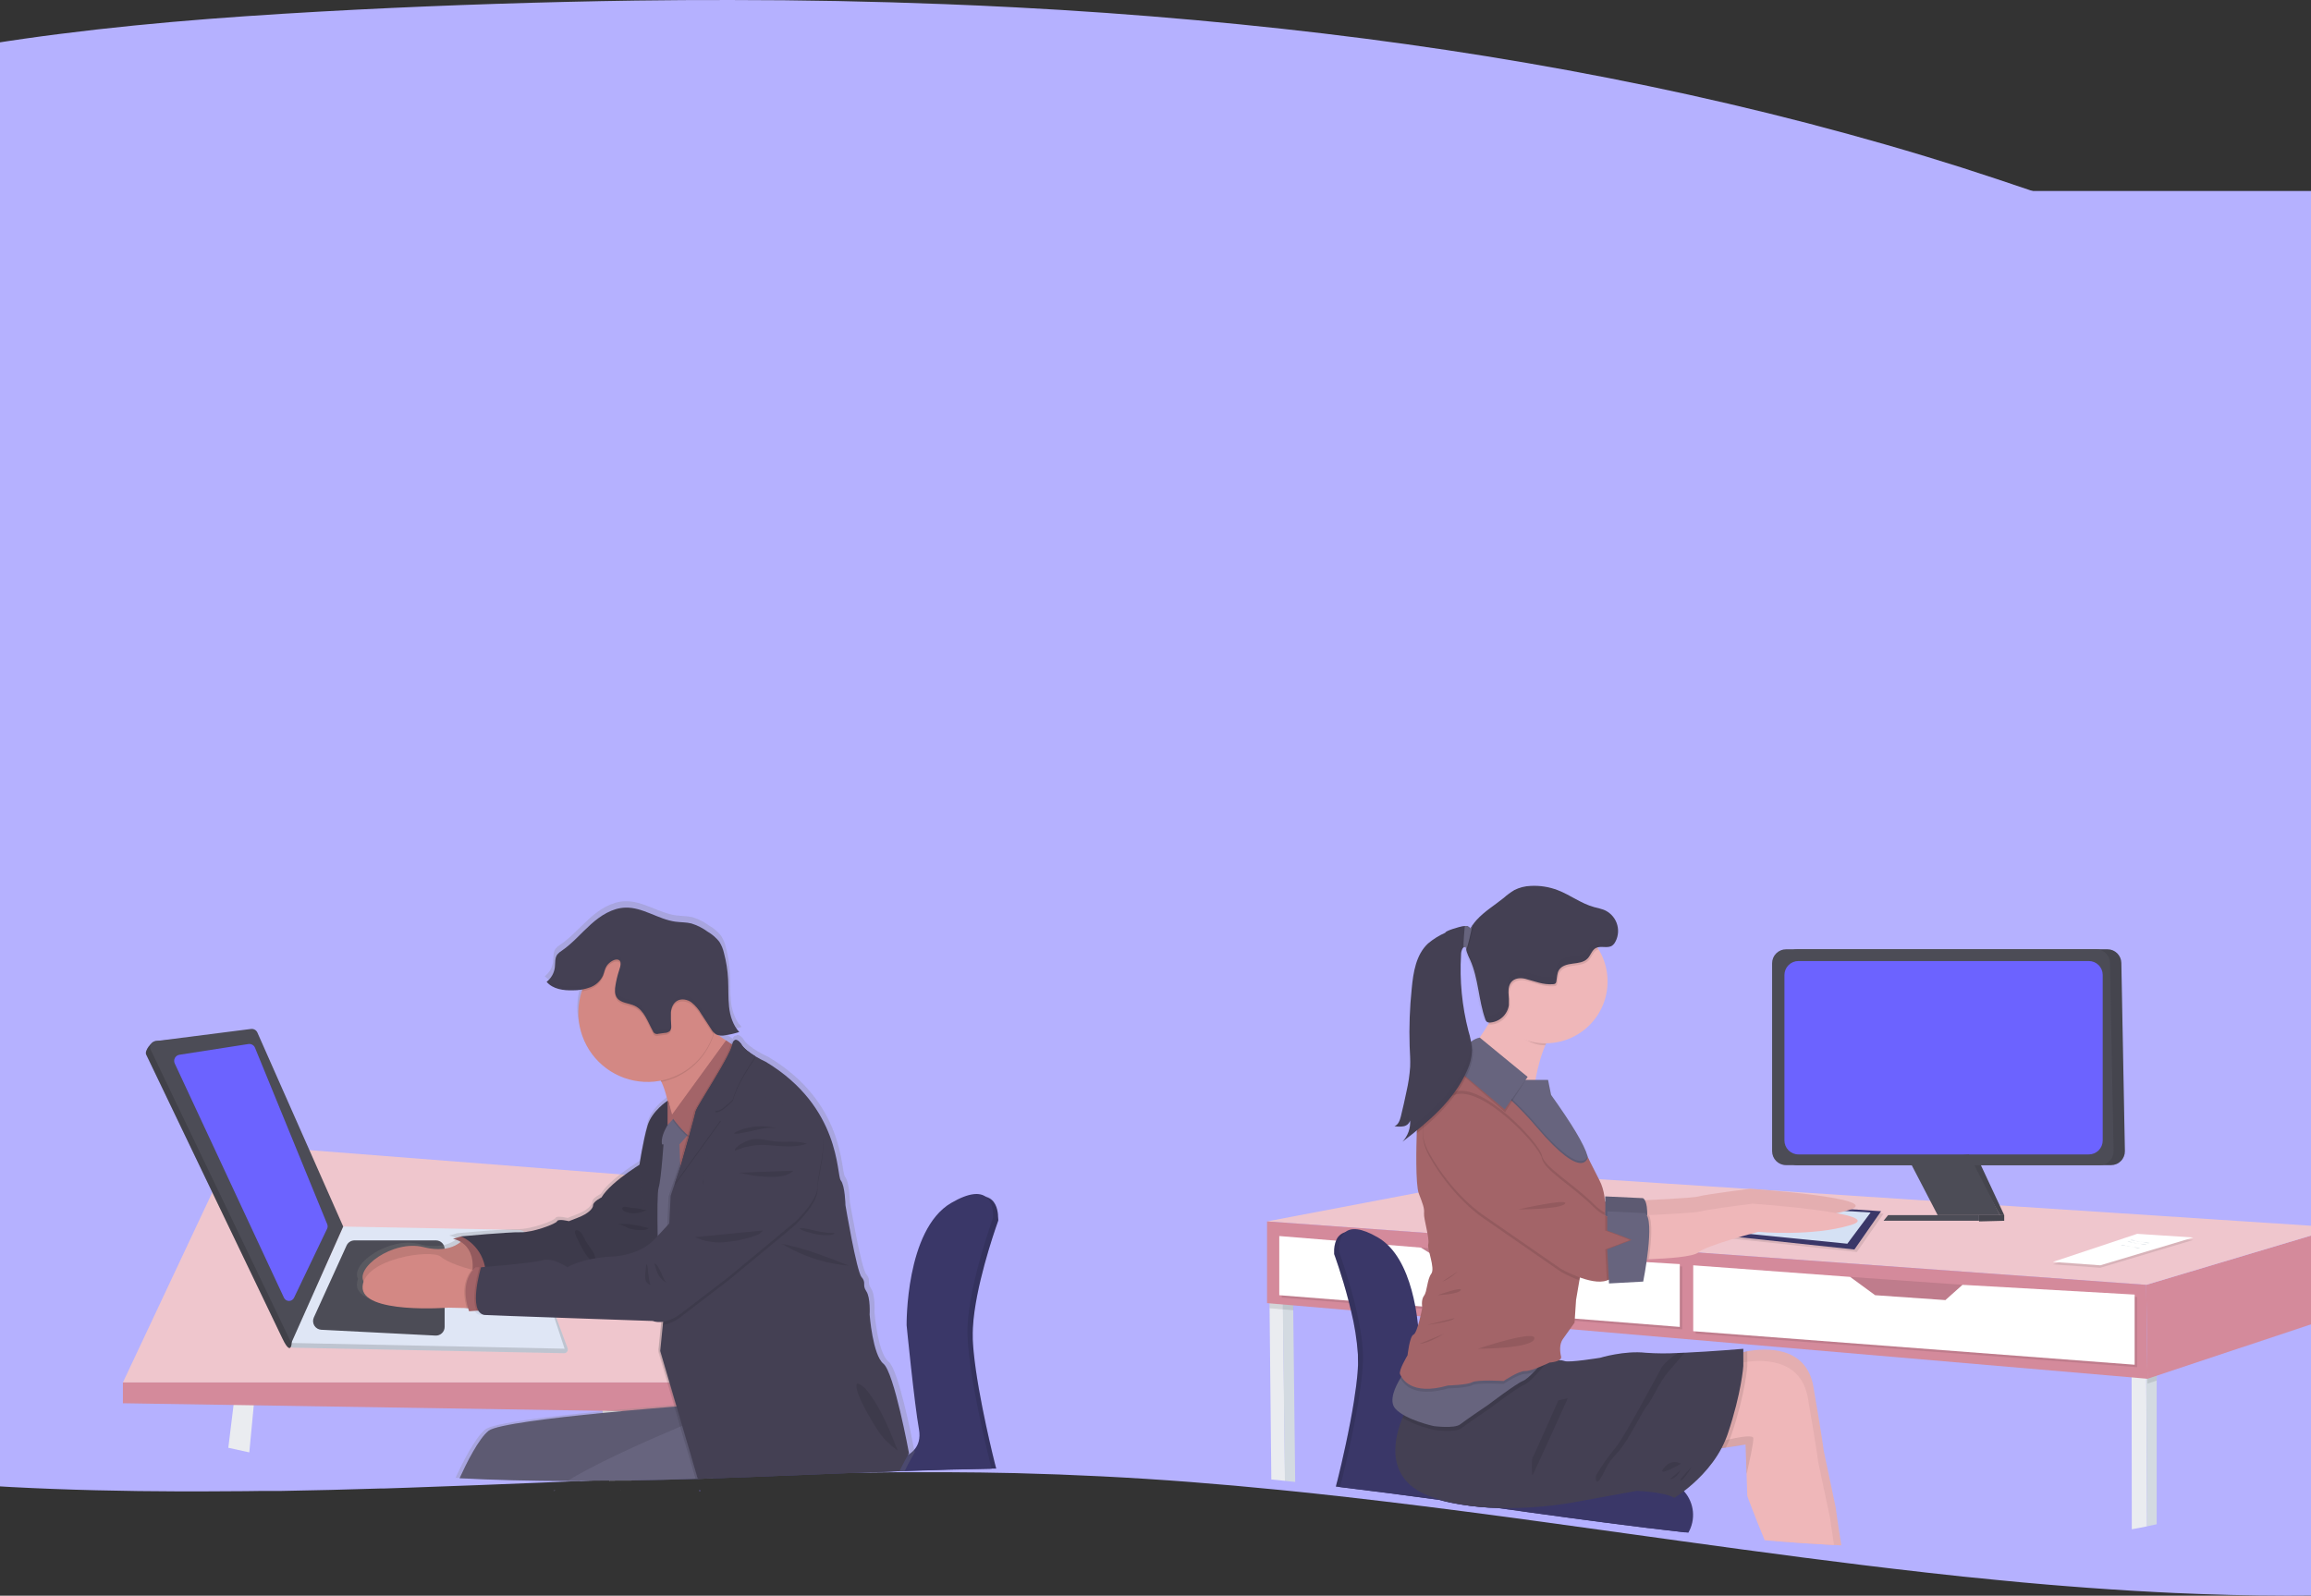 <svg width="375" height="259" viewBox="0 0 375 259" fill="none" xmlns="http://www.w3.org/2000/svg">
<rect x="0" y="0" width="375" height="259" fill="#333333" stroke="none"/>
<path d="M489.378 220.526C486.475 226.125 482.389 231.026 477.404 234.891C476.696 235.458 475.973 236.005 475.239 236.541C474.25 237.235 473.236 237.917 472.199 238.586C464.135 243.702 454.691 247.2 445.472 249.75C442.959 250.444 440.438 251.096 437.908 251.707C435.773 252.224 433.637 252.706 431.499 253.154C430.687 253.331 429.875 253.497 429.063 253.674C428.251 253.851 427.319 254.023 426.46 254.195L425.226 254.429C401.373 258.827 377.208 259.665 352.866 258.561L351.71 258.504L349.862 258.411C344.92 258.154 339.973 257.826 335.02 257.427L333.146 257.276L332.318 257.208C329.542 256.976 326.765 256.721 323.989 256.443C320.331 256.096 316.668 255.713 313 255.293L312.526 255.241L312.141 255.194C299.048 253.721 285.924 251.952 272.785 250.135L270.926 249.875L267.589 249.412L264.778 249.021L263.945 248.907C259.51 248.286 255.075 247.672 250.639 247.064L249.921 246.966C241.591 245.826 233.215 244.728 224.865 243.728L223.777 243.598C220.359 243.192 216.942 242.805 213.527 242.438L210.924 242.162L207.462 241.813C197.868 240.861 188.279 240.101 178.71 239.627C174.109 239.398 169.496 239.225 164.873 239.107C161.056 239.02 157.238 238.97 153.421 238.956C148.243 238.931 143.054 238.961 137.855 239.044H136.679C129.354 239.164 122.014 239.372 114.669 239.622L113.346 239.664H112.909C97.292 240.215 81.674 240.949 66.098 241.475L62.293 241.6H61.741C56.327 241.773 50.918 241.907 45.515 242H44.083H44.036H42.297L39.882 242.032C37.373 242.056 34.869 242.07 32.37 242.073H29.304C20.131 242.047 10.995 241.844 1.916 241.371L0.906 241.313C-16.736 240.361 -34.181 238.394 -51.313 234.818C-53.087 234.447 -54.857 234.058 -56.623 233.652C-68.462 230.999 -80.086 227.465 -91.398 223.082C-96.729 221 -102.091 218.595 -106.146 214.525C-116.433 204.116 -112.57 183.73 -99.186 177.802C-88.717 173.164 -76.452 176.938 -65.192 174.845C-64.5 174.714 -63.817 174.54 -63.146 174.325C-61.715 173.864 -60.322 173.289 -58.982 172.607C-58.523 172.378 -58.065 172.134 -57.602 171.879C-56.561 171.311 -55.52 170.682 -54.52 169.995C-52.886 168.908 -51.322 167.721 -49.835 166.44C-49.176 165.878 -48.534 165.295 -47.909 164.691C-45.747 162.661 -43.838 160.377 -42.224 157.889C-41.636 156.948 -41.115 155.967 -40.662 154.953C-40.418 154.433 -40.199 153.871 -40.017 153.33C-39.745 152.546 -39.538 151.742 -39.397 150.925C-38.742 147.063 -39.803 143.295 -43.5 140.11C-43.831 139.827 -44.178 139.565 -44.541 139.324C-45.257 138.827 -46.012 138.391 -46.8 138.018C-47.118 137.867 -47.446 137.721 -47.779 137.58C-52.537 135.577 -58.675 134.806 -63.849 133.417C-65.426 133.017 -66.966 132.483 -68.451 131.819C-69.393 131.382 -70.33 130.924 -71.252 130.445L-71.496 130.31C-79.365 126.254 -86.284 120.578 -91.799 113.655C-93.17 111.905 -94.432 110.073 -95.579 108.169C-95.927 107.597 -96.266 107.009 -96.588 106.421C-105.735 89.922 -106.677 68.781 -97.161 52.558C-96.005 50.59 -94.718 48.702 -93.309 46.906C-92.851 46.313 -92.377 45.73 -91.888 45.157C-82.829 34.472 -69.815 27.233 -56.675 21.872C-39.038 14.679 -20.573 10.135 -1.754 7.143C2.063 6.536 5.881 5.991 9.699 5.509C25.68 3.468 41.85 2.386 57.904 1.563C72.921 0.804 88.004 0.313 103.153 0.091C108.286 0.021 113.424 -0.008 118.568 0.002C130.156 0.002 141.744 0.226 153.332 0.673C157.15 0.819 160.967 0.993 164.785 1.194C174.575 1.7 184.347 2.394 194.099 3.276C198.784 3.699 203.459 4.166 208.123 4.676C243.648 8.558 278.657 15.142 312.458 25.38C316.293 26.539 320.111 27.753 323.911 29.023C338.125 33.702 352.093 39.099 365.761 45.194C367.052 45.773 368.339 46.356 369.623 46.942C378.157 50.856 386.57 55.074 394.861 59.595C405.803 65.482 416.342 72.089 426.408 79.372C430.337 82.252 434.154 85.257 437.861 88.387C444.413 93.912 450.524 99.939 456.139 106.415C456.638 106.995 457.133 107.578 457.622 108.164C460.163 111.214 462.575 114.373 464.858 117.642C475.999 133.651 483.474 151.961 488.992 170.666C493.86 186.988 497.098 205.313 489.378 220.526Z" fill="#B5B1FF"/>
<path d="M100.724 241.904C100.724 241.94 100.698 241.977 100.688 242.013C100.688 241.977 100.711 241.94 100.728 241.904H100.724Z" fill="#EAECF0"/>
<path d="M102.467 240.307H101.549H101.519H100.404L98.856 240.327L98.686 238.569L98.529 236.902L97.801 229.295L97.778 229.062V228.958L97.575 226.817L100.691 225.65L101.072 228.755L101.098 228.985V229.012L101.869 235.314L102.106 237.249L102.243 238.372L102.36 239.336V239.369L102.467 240.307Z" fill="#EAECF0"/>
<path d="M113.656 241.901L113.693 242.011H113.446L113.409 241.901H113.656Z" fill="#3A3768"/>
<path d="M161.991 197.965C161.991 198.032 161.991 198.068 161.991 198.068V198.109C161.991 198.109 159.081 206.055 158.134 212.838C158.069 213.283 158.016 213.727 157.973 214.172C157.927 214.642 157.89 215.102 157.87 215.549C157.843 216.073 157.837 216.58 157.85 217.063C157.85 217.173 157.85 217.287 157.85 217.397C157.85 217.62 157.873 217.85 157.887 218.087C157.9 218.324 157.92 218.561 157.94 218.807C157.96 219.054 157.98 219.271 158.003 219.508C158.721 226.844 161.447 237.585 161.447 237.585C161.447 237.585 161.538 237.876 161.654 238.369H160.9C156.205 238.446 151.499 238.579 146.791 238.739L145.943 238.766H145.663C135.651 239.119 125.64 239.59 115.655 239.926L113.216 240.006H112.862C109.391 240.118 105.924 240.203 102.46 240.263H101.542C101.778 239.931 102.048 239.626 102.35 239.353C102.603 239.118 102.877 238.906 103.167 238.719C104.753 237.731 106.481 236.99 108.29 236.522C108.671 236.417 109.066 236.369 109.461 236.378L111.797 236.425H112.158L115.742 236.495L146.484 237.105H146.56L146.777 237.062C147.134 236.973 147.482 236.85 147.815 236.695C148.393 236.452 148.897 236.063 149.281 235.568C149.664 235.073 149.914 234.487 150.004 233.867C150.004 233.764 150.031 233.654 150.038 233.534C150.048 233.372 150.048 233.209 150.038 233.047C150.038 232.933 150.038 232.813 150.011 232.69C149.984 232.567 149.978 232.443 149.954 232.317C149.213 228.178 147.952 215.439 147.952 215.439V215.479C147.952 215.479 147.952 214.936 147.982 214.022C147.982 213.952 147.982 213.875 147.982 213.799V213.602C147.982 213.398 148.005 213.178 148.019 212.935C148.019 212.791 148.039 212.645 148.049 212.491C148.065 212.268 148.085 212.038 148.105 211.798C148.104 211.783 148.104 211.769 148.105 211.754C148.119 211.603 148.132 211.45 148.146 211.294C148.146 211.294 148.146 211.261 148.146 211.244C148.643 206.325 150.208 198.539 155.154 195.654C157.473 194.297 159.008 194.023 160.019 194.29C161.494 194.677 161.865 196.211 161.945 197.208C161.945 197.275 161.945 197.338 161.945 197.402C161.971 197.588 161.987 197.777 161.991 197.965V197.965Z" fill="#3A3768"/>
<path opacity="0.1" d="M100.724 241.904C100.724 241.94 100.698 241.977 100.688 242.013C100.688 241.977 100.711 241.94 100.728 241.904H100.724Z" fill="black"/>
<path opacity="0.1" d="M113.656 241.901L113.693 242.011H113.446L113.409 241.901H113.656Z" fill="black"/>
<path opacity="0.1" d="M161.991 197.965C161.991 198.032 161.991 198.069 161.991 198.069C161.991 198.069 159.592 204.621 158.447 210.904C158.367 211.349 158.294 211.779 158.227 212.195C158.194 212.408 158.164 212.621 158.134 212.835C158.069 213.28 158.016 213.724 157.973 214.169C157.927 214.639 157.89 215.099 157.87 215.546C157.843 216.07 157.837 216.577 157.85 217.06C157.85 217.17 157.85 217.283 157.85 217.394C157.85 217.617 157.873 217.847 157.887 218.084C157.9 218.321 157.92 218.561 157.94 218.804C157.96 219.048 157.98 219.268 158.003 219.504C158.027 219.741 158.05 219.968 158.077 220.201C158.184 221.145 158.317 222.136 158.471 223.143C159.515 229.936 161.447 237.546 161.447 237.546C161.447 237.546 161.544 237.852 161.661 238.366H160.907C156.211 238.443 151.506 238.576 146.797 238.736L145.95 238.763H145.669C135.658 239.116 125.646 239.586 115.662 239.923L113.222 240.003H112.868C109.398 240.114 105.931 240.2 102.467 240.26H101.549H101.519C101.761 239.916 102.041 239.599 102.353 239.316C102.606 239.077 102.881 238.863 103.174 238.676C104.761 237.69 106.488 236.95 108.297 236.478C108.678 236.377 109.073 236.33 109.468 236.338L111.804 236.385H112.164L115.758 236.455L146.524 237.062H146.577C146.577 237.062 146.667 237.062 146.817 237.012C147.177 236.923 147.528 236.796 147.862 236.635C148.426 236.393 148.921 236.012 149.298 235.527C149.676 235.043 149.924 234.47 150.021 233.864C150.021 233.761 150.048 233.651 150.054 233.53C150.064 233.368 150.064 233.206 150.054 233.044C150.054 232.93 150.054 232.81 150.028 232.687C150.001 232.563 149.994 232.417 149.971 232.277C149.23 228.138 147.969 215.399 147.969 215.399C147.969 215.399 147.969 214.856 147.999 213.942C147.999 213.872 147.999 213.795 147.999 213.719V213.522C147.999 213.318 148.022 213.098 148.035 212.855C148.035 212.712 148.055 212.565 148.065 212.411C148.082 212.188 148.102 211.958 148.122 211.718C148.12 211.703 148.12 211.689 148.122 211.674C148.135 211.523 148.149 211.37 148.162 211.214C148.162 211.214 148.162 211.181 148.162 211.164C148.222 210.551 148.302 209.89 148.402 209.2C149.097 204.371 150.832 198.065 155.157 195.527C157.416 194.194 158.928 193.913 159.942 194.144C161.504 194.5 161.874 196.108 161.945 197.121C161.945 197.188 161.945 197.252 161.945 197.315C161.975 197.53 161.99 197.748 161.991 197.965V197.965Z" fill="black"/>
<path d="M100.724 241.904C100.724 241.94 100.698 241.977 100.688 242.013C100.688 241.977 100.711 241.94 100.728 241.904H100.724Z" fill="#3A3768"/>
<path d="M113.656 241.901L113.693 242.011H113.446L113.409 241.901H113.656Z" fill="#3A3768"/>
<path d="M161.137 197.682C161.137 197.682 156.782 209.573 156.992 216.69C157.203 223.806 160.603 237.179 160.603 237.179C160.603 237.179 160.75 237.649 160.907 238.399C156.211 238.476 151.506 238.609 146.797 238.769L145.95 238.796H145.669C135.658 239.149 125.646 239.62 115.662 239.956L113.222 240.037H112.869C109.398 240.148 105.931 240.233 102.467 240.293H101.549H101.519H100.404C100.864 239.523 101.49 238.866 102.236 238.369L102.326 238.306C103.915 237.337 105.641 236.611 107.446 236.155C107.828 236.053 108.222 236.006 108.617 236.015L111.701 236.075H112.061L115.775 236.148L145.726 236.745C146.155 236.665 146.571 236.529 146.964 236.342C147.095 236.282 147.222 236.214 147.345 236.138V236.138C147.72 235.922 148.059 235.646 148.346 235.321C148.977 234.604 149.397 233.537 149.117 231.986C148.372 227.848 147.114 215.109 147.114 215.109C147.114 215.109 146.901 199.609 154.336 195.257C157.339 193.5 159.028 193.56 159.972 194.257C160.001 194.275 160.027 194.295 160.053 194.317C161.354 195.364 161.137 197.682 161.137 197.682Z" fill="#3A3768"/>
<path d="M41.3 226.861L41.18 228.105L40.452 235.738C39.315 235.5 38.181 235.251 37.048 234.991L37.899 228.051L38.186 225.694L41.3 226.861Z" fill="#EAECF0"/>
<path d="M19.942 224.393L38.117 185.74L111.324 191.446L118.071 224.393H19.942Z" fill="#EFC6CD"/>
<path d="M19.942 227.765V224.393H118.071V229.322L19.942 227.765Z" fill="#D48A9B"/>
<path d="M47.614 218.747L91.517 219.641C91.615 219.643 91.711 219.622 91.798 219.579C91.886 219.537 91.962 219.474 92.019 219.395C92.077 219.317 92.116 219.227 92.131 219.131C92.147 219.035 92.139 218.936 92.108 218.844L85.264 200.396L55.693 199.833L46.946 217.727C46.898 217.838 46.877 217.959 46.887 218.08C46.897 218.2 46.937 218.317 47.003 218.418C47.069 218.519 47.16 218.603 47.267 218.66C47.373 218.718 47.493 218.748 47.614 218.747Z" fill="#DFE6F5"/>
<path opacity="0.15" d="M47.614 218.747L91.517 219.641C91.615 219.643 91.711 219.622 91.798 219.579C91.886 219.537 91.962 219.474 92.019 219.395C92.077 219.317 92.116 219.227 92.131 219.131C92.147 219.035 92.139 218.936 92.108 218.844L85.264 200.396L55.693 199.833L46.946 217.727C46.898 217.838 46.877 217.959 46.887 218.08C46.897 218.2 46.937 218.317 47.003 218.418C47.069 218.519 47.16 218.603 47.267 218.66C47.373 218.718 47.493 218.748 47.614 218.747Z" fill="black"/>
<path d="M47.26 217.977L91.618 218.911L85.587 200.66C85.49 200.364 85.303 200.106 85.053 199.92C84.802 199.735 84.501 199.632 84.189 199.626L55.683 199.086L47.26 217.977Z" fill="#DFE6F5"/>
<path d="M50.924 213.845L56.24 202.157C56.353 201.91 56.535 201.701 56.763 201.555C56.992 201.408 57.257 201.33 57.529 201.33H70.74C71.115 201.33 71.474 201.478 71.739 201.743C72.003 202.008 72.152 202.366 72.152 202.74V215.369C72.152 215.56 72.113 215.749 72.037 215.925C71.962 216.101 71.852 216.259 71.713 216.391C71.575 216.523 71.411 216.625 71.231 216.692C71.052 216.759 70.861 216.789 70.67 216.78L52.139 215.836C51.909 215.824 51.686 215.757 51.488 215.639C51.291 215.522 51.125 215.358 51.005 215.162C50.885 214.965 50.815 214.743 50.801 214.513C50.787 214.284 50.829 214.055 50.924 213.845V213.845Z" fill="#4C4C56"/>
<path d="M76.981 212.365L77.208 205.695C77.214 205.428 77.324 205.174 77.515 204.987C77.706 204.8 77.962 204.695 78.229 204.695H82.133C82.373 204.696 82.605 204.781 82.788 204.936C82.971 205.091 83.094 205.305 83.135 205.542L84.282 212.174C84.308 212.321 84.301 212.471 84.262 212.614C84.224 212.757 84.154 212.891 84.059 213.004C83.964 213.118 83.845 213.21 83.711 213.273C83.576 213.337 83.43 213.37 83.281 213.372L77.999 213.418C77.862 213.418 77.727 213.39 77.601 213.337C77.475 213.283 77.362 213.205 77.267 213.107C77.172 213.008 77.097 212.892 77.048 212.765C76.999 212.637 76.976 212.501 76.981 212.365Z" fill="#D1D9EC"/>
<path d="M25.255 168.986L39.975 167.759C40.19 167.73 40.409 167.773 40.598 167.879C40.787 167.986 40.936 168.151 41.023 168.349L54.942 199.833L47.173 217.26C47.417 216.713 47.597 220.968 45.839 217.28L23.717 171.164C23.42 170.547 24.564 169.073 25.255 168.986Z" fill="#4C4C56"/>
<path opacity="0.15" d="M25.255 168.986L39.975 167.759C40.19 167.73 40.409 167.773 40.598 167.879C40.787 167.986 40.936 168.151 41.023 168.349L54.942 199.833L47.173 217.26C47.417 216.713 47.597 220.968 45.839 217.28L23.717 171.164C23.42 170.547 24.564 169.073 25.255 168.986Z" fill="black"/>
<path d="M25.255 168.986L40.723 167.012C40.938 166.983 41.156 167.026 41.345 167.132C41.534 167.239 41.683 167.403 41.77 167.602L55.693 199.086L47.27 217.977L24.464 170.417C24.394 170.272 24.36 170.114 24.364 169.954C24.368 169.793 24.411 169.637 24.489 169.497C24.566 169.356 24.676 169.237 24.809 169.148C24.943 169.059 25.096 169.004 25.255 168.986Z" fill="#4C4C56"/>
<path d="M29.116 171.2L40.299 169.46C40.523 169.424 40.751 169.466 40.948 169.577C41.145 169.689 41.299 169.863 41.383 170.073L53.097 198.705C53.145 198.822 53.168 198.948 53.164 199.074C53.161 199.201 53.131 199.325 53.077 199.439L47.714 210.637C47.641 210.793 47.526 210.925 47.38 211.017C47.235 211.109 47.067 211.158 46.895 211.158C46.723 211.158 46.554 211.109 46.409 211.017C46.264 210.925 46.148 210.793 46.075 210.637L28.359 172.621C28.291 172.48 28.258 172.324 28.261 172.168C28.265 172.011 28.305 171.858 28.379 171.72C28.452 171.581 28.557 171.462 28.686 171.372C28.814 171.282 28.961 171.223 29.116 171.2V171.2Z" fill="#6C63FF"/>
<path d="M148.436 235.715C148.436 235.715 148.206 236.095 147.869 236.715L147.839 236.772C147.538 237.305 147.171 238.006 146.797 238.773L145.95 238.799H145.669C135.658 239.153 125.647 239.623 115.662 239.96L113.222 240.04H112.869C109.398 240.151 105.931 240.237 102.467 240.297H101.549H101.519H100.404L98.856 240.317C97.247 240.332 95.642 240.341 94.04 240.343H92.132C86.251 240.327 80.395 240.197 74.575 239.893L73.927 239.856C75.072 237.369 77.118 233.29 78.78 231.986C80.064 230.986 89.292 229.875 97.778 229.062L98.672 228.975H98.692L101.062 228.755C104.309 228.458 107.255 228.218 109.358 228.055L109.551 228.038L108.457 224.37L106.872 219.034L107.322 214.552L107.359 214.192H107.309C106.857 214.24 106.4 214.183 105.974 214.025L90.126 213.478H89.839L83.752 213.262C80.488 213.145 78.169 213.058 78.079 213.042C77.983 213.025 77.889 213 77.799 212.965C77.656 212.911 77.525 212.832 77.411 212.731C77.278 212.618 77.165 212.482 77.078 212.331H77.011H76.864L76.003 212.388L75.566 212.418C75.549 212.371 75.536 212.325 75.519 212.281C75.479 212.151 75.439 212.028 75.402 211.901H75.172L72.169 211.838H72.115C72.115 211.838 64.366 212.428 60.319 210.954C58.833 210.414 57.846 209.597 57.922 208.373C57.939 208.094 57.998 207.82 58.096 207.559C56.794 205.128 63.152 200.693 67.997 201.917C69.306 202.291 70.686 202.348 72.022 202.083C72.747 201.927 73.43 201.616 74.024 201.173C74.084 201.13 74.138 201.086 74.188 201.043C74.108 200.993 74.024 200.95 73.947 200.91C73.615 200.735 73.259 200.611 72.889 200.543L74.204 200.159H74.224C74.224 200.159 78.896 199.732 81.936 199.562H81.957C82.861 199.516 83.625 199.486 84.079 199.499C86.081 199.556 89.982 198.125 90.149 197.685C90.316 197.245 92.098 197.685 92.098 197.685L93.657 197.078C95.215 196.474 96.106 195.651 96.106 195.044C96.106 194.437 97.498 193.78 97.498 193.78C98.125 192.726 99.356 191.596 100.648 190.595C101.766 189.732 102.927 188.961 103.788 188.424C104.122 186.264 104.567 184.122 105.123 182.008C105.714 180.037 107.546 178.577 108.203 178.103L108.444 177.943C108.259 177.113 108.014 176.297 107.709 175.502C107.687 175.435 107.66 175.369 107.629 175.302C107.563 175.145 107.492 174.992 107.422 174.848L107.319 174.648C107.149 174.682 106.985 174.712 106.805 174.735C106.252 174.816 105.695 174.857 105.136 174.858C102.634 174.868 100.198 174.058 98.2 172.552C96.202 171.046 94.753 168.928 94.074 166.522C94.074 166.522 94.074 166.522 94.074 166.502C93.806 165.524 93.671 164.514 93.673 163.5C93.672 162.527 93.8 161.558 94.054 160.619C94.054 160.619 94.054 160.619 94.054 160.619C94.104 160.419 94.164 160.222 94.227 160.025C94.234 160.003 94.241 159.98 94.251 159.959C94.281 159.869 94.311 159.775 94.344 159.685C93.85 159.76 93.352 159.804 92.852 159.815H92.519C91.566 159.851 90.616 159.693 89.725 159.352V159.352C89.51 159.26 89.303 159.148 89.108 159.018C89.098 159.014 89.089 159.007 89.081 158.998C88.828 158.85 88.596 158.667 88.394 158.455C88.765 158.171 89.076 157.815 89.31 157.41C89.543 157.005 89.693 156.557 89.752 156.094C89.842 155.373 89.722 154.57 90.153 153.983C90.373 153.718 90.637 153.492 90.933 153.316C92.709 152.105 94.117 150.445 95.722 149.014C97.328 147.583 99.27 146.346 101.429 146.28C104.325 146.189 106.875 148.204 109.745 148.584C110.626 148.701 111.53 148.661 112.391 148.881C113.356 149.182 114.264 149.642 115.078 150.241C115.813 150.659 116.463 151.211 116.993 151.869C117.362 152.439 117.626 153.07 117.774 153.733C118.146 155.129 118.37 156.561 118.442 158.005C118.518 159.515 118.442 161.036 118.602 162.537C118.715 163.84 119.156 165.094 119.883 166.181H119.927C120.053 166.359 120.192 166.529 120.34 166.688C120.057 166.778 119.773 166.858 119.483 166.928C119 167.052 118.511 167.149 118.018 167.219C117.792 167.256 117.563 167.275 117.334 167.275C117.175 167.279 117.016 167.265 116.86 167.232L117.153 167.429L117.968 167.976L118.275 168.179L118.892 168.589C119.032 168.179 119.226 168.069 119.449 168.096C119.903 167.669 120.581 168.592 120.581 168.592C120.978 169.353 122.046 170.11 122.99 170.67C123.545 170.997 124.117 171.295 124.702 171.564C137.173 178.99 136.382 190.102 137.116 190.982C137.85 191.862 137.897 195.05 137.897 195.05C137.897 195.05 139.736 205.885 140.567 206.822C141.398 207.759 140.62 208.086 141.344 209.133C142.069 210.18 141.902 212.982 141.902 212.982C141.902 212.982 142.402 219.581 144.184 221.012C145.783 222.296 147.919 233.097 148.342 235.304L148.436 235.715Z" fill="url(#paint0_linear)"/>
<path d="M75.342 200.953C75.342 200.953 73.61 203.678 68.705 202.424C63.799 201.17 57.308 205.912 59.16 208.253C61.013 210.594 72.956 207.586 72.956 207.586L77.538 206.659L77.238 202.847L75.342 200.953Z" fill="#D38884"/>
<path opacity="0.1" d="M75.342 200.953C75.342 200.953 73.61 203.678 68.705 202.424C63.799 201.17 57.308 205.912 59.16 208.253C61.013 210.594 72.956 207.586 72.956 207.586L77.538 206.659L77.238 202.847L75.342 200.953Z" fill="black"/>
<path d="M76.937 200.806L74.812 200.696L73.503 201.076C73.503 201.076 77.648 201.677 76.507 207.289L80.975 207.019L76.937 200.806Z" fill="#A36468"/>
<path opacity="0.1" d="M76.937 200.806L74.812 200.696L73.503 201.076C73.503 201.076 77.648 201.677 76.507 207.289L80.975 207.019L76.937 200.806Z" fill="black"/>
<path d="M105.076 188.254C105.076 188.254 99.243 191.589 97.604 194.36C97.604 194.36 96.243 195.027 96.243 195.614C96.243 196.201 95.368 197.028 93.843 197.615L92.315 198.215C92.315 198.215 90.57 197.778 90.406 198.215C90.243 198.652 86.428 200.066 84.463 200.013C82.497 199.959 74.811 200.68 74.811 200.68C76.219 201.318 77.368 202.415 78.071 203.79C78.775 205.166 78.99 206.739 78.683 208.253L96.843 207.493L103.711 205.965L107.749 201.933L105.076 188.254Z" fill="#444053"/>
<path opacity="0.1" d="M105.076 188.254C105.076 188.254 99.243 191.589 97.604 194.36C97.604 194.36 96.243 195.027 96.243 195.614C96.243 196.201 95.368 197.028 93.843 197.615L92.315 198.215C92.315 198.215 90.57 197.778 90.406 198.215C90.243 198.652 86.428 200.066 84.463 200.013C82.497 199.959 74.811 200.68 74.811 200.68C76.219 201.318 77.368 202.415 78.071 203.79C78.775 205.166 78.99 206.739 78.683 208.253L96.843 207.493L103.711 205.965L107.749 201.933L105.076 188.254Z" fill="black"/>
<path d="M78.316 212.365L75.746 212.315L72.743 212.251C72.743 212.251 58.56 213.342 58.837 208.81C59.114 204.278 70.023 202.687 71.541 203.988C72.693 204.971 75.356 205.765 76.57 206.089C76.957 206.192 77.194 206.249 77.194 206.249L78.316 212.365Z" fill="#D38884"/>
<path opacity="0.1" d="M78.316 212.365L75.746 212.315C74.722 208.796 75.909 206.859 76.584 206.099C76.971 206.202 77.208 206.259 77.208 206.259L78.316 212.365Z" fill="black"/>
<path d="M80.048 212.558L77.378 212.745L76.11 212.832C74.364 207.709 77.184 205.692 77.184 205.692H78.019L79.383 205.855L80.048 212.558Z" fill="#A36468"/>
<path d="M112.385 178.557L109.221 184.559C109.221 184.559 108.737 178.48 107.329 175.616C106.968 174.882 106.548 174.362 106.057 174.205C104.722 173.785 112.398 165.378 112.398 165.378C112.655 165.431 114.123 166.378 115.922 167.602C117.901 168.936 120.284 170.563 121.885 171.604C124.926 173.541 112.385 178.557 112.385 178.557Z" fill="#D38884"/>
<path d="M108.327 178.67C108.327 178.67 105.784 180.301 105.076 182.699C104.369 185.096 103.711 189.401 103.711 189.401C103.711 189.401 104.859 199.699 105.457 200.189C106.054 200.68 108.327 210.977 108.327 210.977L110.529 209.507L107.639 196.538C107.639 196.538 109.561 179.874 108.327 178.67Z" fill="#444053"/>
<path opacity="0.1" d="M108.327 178.67C108.327 178.67 105.784 180.301 105.076 182.699C104.369 185.096 103.711 189.401 103.711 189.401C103.711 189.401 104.859 199.699 105.457 200.189C106.054 200.68 108.327 210.977 108.327 210.977L110.529 209.507L107.639 196.538C107.639 196.538 109.561 179.874 108.327 178.67Z" fill="black"/>
<path d="M119.393 201.643H106.681L108.74 181.605H119.393V201.643Z" fill="#A36468"/>
<path d="M89.942 241.904H90.096L89.809 242.014L89.942 241.904Z" fill="#67647E"/>
<path d="M113.856 232.777L111.37 233.73L111.036 233.854L102.086 237.292L98.672 238.603L94.027 240.387H92.132C86.251 240.37 80.395 240.24 74.575 239.936C75.703 237.465 77.675 233.51 79.283 232.233C80.538 231.233 89.515 230.152 97.801 229.339C98.836 229.238 99.857 229.142 100.851 229.052L101.088 229.028C104.379 228.728 107.356 228.485 109.431 228.318L109.765 228.291L112.375 228.091L112.648 227.818L112.982 229.245L113.259 230.386L113.856 232.777Z" fill="#67647E"/>
<path opacity="0.1" d="M89.942 241.904H90.096L89.809 242.014L89.942 241.904Z" fill="black"/>
<path opacity="0.1" d="M113.856 232.777L111.37 233.73L111.036 233.854L102.086 237.292L98.672 238.603L94.027 240.387H92.132C86.251 240.37 80.395 240.24 74.575 239.936C75.703 237.465 77.675 233.51 79.283 232.233C80.538 231.233 89.515 230.152 97.801 229.339C98.836 229.238 99.857 229.142 100.851 229.052L101.088 229.028C104.379 228.728 107.356 228.485 109.431 228.318L109.765 228.291L112.375 228.091L112.648 227.818L112.982 229.245L113.259 230.386L113.856 232.777Z" fill="black"/>
<path d="M89.942 241.904H90.096L89.809 242.014L89.942 241.904Z" fill="#67647E"/>
<path d="M100.724 241.904C100.724 241.94 100.698 241.977 100.688 242.013C100.688 241.977 100.711 241.94 100.728 241.904H100.724Z" fill="#67647E"/>
<path d="M113.693 242.011H113.446L113.409 241.901H113.656L113.693 242.011Z" fill="#67647E"/>
<path d="M115.982 229.292L115.775 236.155V236.525V236.562L115.672 239.96L113.232 240.04H112.879C109.408 240.151 105.941 240.237 102.477 240.297H101.559H101.529H100.414L98.866 240.317C97.257 240.332 95.652 240.341 94.05 240.343H92.132C93.867 239.27 96.113 238.086 98.529 236.902C99.614 236.368 100.738 235.838 101.866 235.314C104.87 233.921 107.91 232.603 110.389 231.553L110.706 231.419C111.667 231.013 112.538 230.649 113.282 230.342C114.891 229.675 115.912 229.275 115.982 229.249V229.292Z" fill="#67647E"/>
<path opacity="0.1" d="M93.693 201.086C94.317 202.387 94.961 203.714 95.993 204.728C96.156 204.888 96.44 205.035 96.587 204.858C96.633 204.784 96.655 204.698 96.65 204.611C96.618 203.998 96.409 203.408 96.049 202.911C95.716 202.397 95.322 201.93 95.025 201.397C94.728 200.863 94.387 199.836 93.72 199.696C92.862 199.516 93.503 200.693 93.693 201.086Z" fill="black"/>
<path opacity="0.1" d="M115.909 167.592C115.862 167.759 115.812 167.926 115.758 168.086C115.143 169.971 114.038 171.66 112.558 172.981C111.077 174.302 109.273 175.207 107.329 175.606C106.968 174.872 106.548 174.352 106.057 174.195C104.722 173.775 112.398 165.368 112.398 165.368C112.641 165.421 114.11 166.385 115.909 167.592Z" fill="black"/>
<path d="M116.309 164.387C116.309 166.607 115.65 168.778 114.416 170.623C113.182 172.469 111.428 173.908 109.375 174.758C107.322 175.607 105.064 175.83 102.885 175.396C100.706 174.963 98.704 173.894 97.133 172.324C95.563 170.755 94.493 168.755 94.059 166.577C93.626 164.4 93.848 162.143 94.699 160.092C95.549 158.041 96.989 156.288 98.836 155.054C100.683 153.821 102.855 153.162 105.076 153.162C106.552 153.159 108.014 153.448 109.379 154.011C110.743 154.574 111.982 155.4 113.026 156.443C114.07 157.486 114.897 158.725 115.46 160.088C116.024 161.451 116.312 162.912 116.309 164.387V164.387Z" fill="#D38884"/>
<path d="M109.385 181.061C109.385 181.061 107.049 183.896 107.422 185.75H110.256L112.328 183.416L109.385 181.061Z" fill="#67647E"/>
<path opacity="0.1" d="M117.694 169.093L108.784 181.335C108.784 181.335 111.073 184.606 112.164 184.769C113.256 184.933 119.479 170.29 119.479 170.29L117.694 169.093Z" fill="black"/>
<path d="M117.808 168.873L108.894 181.131C108.894 181.131 111.183 184.399 112.275 184.563C113.366 184.726 119.59 170.087 119.59 170.087L117.808 168.873Z" fill="#A36468"/>
<path d="M107.749 184.553C107.749 184.553 107.312 191.416 106.875 192.78C106.438 194.144 106.875 206.672 106.875 206.672L110.966 204.985L110.256 185.75L107.749 184.553Z" fill="#67647E"/>
<path opacity="0.1" d="M113.656 241.901L113.693 242.011H113.446L113.409 241.901H113.656Z" fill="black"/>
<path opacity="0.1" d="M147.174 235.991C147.174 235.991 147.098 236.118 146.971 236.325C146.844 236.532 146.707 236.788 146.53 237.115C146.521 237.128 146.513 237.141 146.507 237.155C146.26 237.612 145.966 238.172 145.669 238.783C135.658 239.136 125.646 239.606 115.662 239.943L113.222 240.023H112.868L111.821 236.488V236.452L111.71 236.078L111.043 233.857L110.376 231.6L109.685 229.192L109.431 228.318L109.364 228.098L108.277 224.396L106.802 219.371L107.279 214.576L107.312 214.212L107.743 209.917L107.803 208.643L107.836 207.976V207.786L107.909 206.239L108.13 201.637L108.243 199.282L108.263 198.925L108.49 194.2L109.134 192.269L109.468 191.309L110.209 189.078L110.369 188.528C110.603 187.691 111.073 186.037 111.514 184.446L111.554 184.309L111.584 184.206L111.897 183.075L112.288 181.625C112.435 181.068 112.531 180.671 112.555 180.534C112.591 180.297 113.222 179.25 114.05 177.866C115.718 175.109 118.228 171.05 118.515 169.69C118.516 169.679 118.516 169.667 118.515 169.656C118.532 169.573 118.555 169.492 118.585 169.413C118.722 169.006 118.919 168.896 119.126 168.923C119.22 168.938 119.31 168.973 119.389 169.026C119.59 169.161 119.767 169.331 119.91 169.526C120.3 170.277 121.345 171.027 122.269 171.584L122.449 171.687L122.556 171.75C123.324 172.187 123.944 172.467 123.944 172.467C136.158 179.824 135.398 190.832 136.105 191.702C136.813 192.573 136.869 195.737 136.869 195.737C136.869 195.737 138.668 206.472 139.486 207.409C140.303 208.346 139.542 208.663 140.25 209.7C140.957 210.737 140.794 213.478 140.794 213.478C140.794 213.478 141.284 220.015 143.03 221.432C144.775 222.849 147.174 235.991 147.174 235.991Z" fill="black"/>
<path d="M147.502 235.885L147.355 236.138C147.238 236.345 147.051 236.672 146.828 237.082L146.804 237.128C146.551 237.599 146.25 238.169 145.953 238.796H145.673C135.661 239.149 125.65 239.62 115.665 239.956L113.226 240.036L112.181 236.488V236.452L112.071 236.078L111.38 233.744L110.713 231.476L110.045 229.212L109.782 228.305L108.64 224.41L107.132 219.277L107.549 215.106L107.606 214.549L108.066 209.81L108.243 206.115L108.46 201.65L108.517 200.479L108.58 199.126L108.607 198.555L108.824 194.093L109.468 192.166L109.745 191.335L110.392 189.385L110.529 188.971C110.529 188.971 111.153 186.78 111.757 184.609C111.781 184.529 111.804 184.449 111.824 184.369C111.878 184.182 111.928 183.996 111.981 183.812C112.034 183.626 112.084 183.442 112.131 183.259C112.301 182.652 112.465 182.085 112.578 181.618C112.742 181.008 112.852 180.564 112.875 180.421C112.912 180.184 113.543 179.107 114.4 177.706C115.979 175.099 118.282 171.37 118.769 169.823C118.795 169.743 118.817 169.662 118.835 169.579V169.579C118.865 169.334 118.966 169.102 119.126 168.913C119.573 168.482 120.237 169.406 120.237 169.406C120.628 170.156 121.672 170.91 122.596 171.464C123.136 171.788 123.693 172.083 124.265 172.347C136.479 179.704 135.718 190.712 136.426 191.586C137.133 192.459 137.19 195.617 137.19 195.617C137.19 195.617 138.989 206.352 139.806 207.289C140.624 208.226 139.863 208.543 140.57 209.577C141.278 210.61 141.114 213.392 141.114 213.392C141.114 213.392 141.605 219.931 143.35 221.348C145.096 222.766 147.502 235.885 147.502 235.885Z" fill="#444053"/>
<path opacity="0.1" d="M122.596 171.677C121.398 173.418 119.446 176.479 118.925 178.68C118.925 178.68 117.017 180.644 116.306 180.534C115.595 180.424 116.973 182.005 116.973 182.005L109.475 192.389L110.539 189.198C110.539 189.198 112.775 181.351 112.875 180.644C112.975 179.937 118.405 171.837 118.835 169.8C119.169 168.169 120.237 169.636 120.237 169.636C120.624 170.37 121.669 171.127 122.596 171.677Z" fill="black"/>
<path d="M122.596 171.46C121.398 173.198 119.446 176.262 118.925 178.447C118.925 178.447 117.017 180.408 116.306 180.301C115.595 180.194 116.973 181.771 116.973 181.771L109.475 192.156L110.539 188.965C110.539 188.965 112.775 181.118 112.875 180.408C112.975 179.697 118.405 171.604 118.835 169.566C119.169 167.932 120.237 169.403 120.237 169.403C120.624 170.153 121.669 170.903 122.596 171.46Z" fill="#444053"/>
<path opacity="0.1" d="M132.668 192.976C132.725 195.357 129.234 198.609 129.07 198.799C128.907 198.989 118.218 207.803 118.218 207.803L110.542 213.685C109.677 214.398 108.643 214.876 107.539 215.072L108.063 209.81L108.58 199.139C109.778 197.805 110.94 196.404 110.966 195.958C111.02 195.034 112.969 194.05 112.969 194.05C112.969 194.05 114.333 192.906 114.113 192.253C113.893 191.599 114.837 188.468 114.837 188.468C115.328 179.584 124.488 178.714 124.488 178.714C124.488 178.714 128.907 180.458 132.014 182.308C135.121 184.159 132.614 190.599 132.668 192.976Z" fill="black"/>
<path opacity="0.1" d="M80.048 212.558L77.378 212.745C76.25 210.827 77.802 205.692 77.802 205.692H78.019L79.384 205.855L80.048 212.558Z" fill="black"/>
<path d="M124.488 178.173C124.488 178.173 115.328 179.047 114.837 187.928C114.837 187.928 113.91 191.036 114.127 191.689C114.344 192.343 112.982 193.487 112.982 193.487C112.982 193.487 111.02 194.467 110.98 195.394C110.94 196.321 105.974 201.377 105.974 201.377C105.974 201.377 103.905 203.731 99.106 203.978C94.307 204.225 92.071 205.692 92.071 205.692C92.071 205.692 89.735 204.058 88.034 204.548C86.332 205.038 78.055 205.692 78.055 205.692C78.055 205.692 75.856 212.975 78.599 213.432C78.933 213.485 105.931 214.412 105.931 214.412C105.931 214.412 107.776 215.283 110.556 213.158C113.336 211.034 118.231 207.272 118.231 207.272C118.231 207.272 128.91 198.445 129.084 198.269C129.257 198.092 132.755 194.824 132.681 192.446C132.608 190.068 135.137 183.636 132.014 181.775C128.89 179.914 124.488 178.173 124.488 178.173Z" fill="#444053"/>
<path opacity="0.1" d="M116.309 164.387C116.31 165.569 116.124 166.742 115.758 167.866C115.606 167.686 115.468 167.495 115.345 167.295C114.824 166.495 114.302 165.695 113.779 164.894C113.373 164.174 112.833 163.538 112.188 163.02C111.52 162.547 110.572 162.353 109.852 162.773C109.218 163.147 108.907 163.91 108.85 164.644C108.831 165.381 108.85 166.117 108.907 166.852C108.934 167.133 108.862 167.415 108.704 167.649C108.467 167.861 108.161 167.979 107.843 167.982L106.842 168.119C106.751 168.151 106.655 168.164 106.56 168.158C106.464 168.152 106.37 168.127 106.284 168.085C106.199 168.042 106.122 167.983 106.06 167.91C105.997 167.838 105.95 167.753 105.92 167.662C105.09 166.158 104.516 164.291 102.957 163.567C101.996 163.12 100.728 163.15 100.11 162.29C99.69 161.703 99.747 160.906 99.87 160.192C100.006 159.387 100.201 158.594 100.454 157.818C100.631 157.271 101.025 156.181 100.151 156.07C99.556 155.994 98.736 156.624 98.435 157.071C98.135 157.518 98.061 158.115 97.848 158.625C97.439 159.503 96.702 160.186 95.796 160.529C95.342 160.715 94.866 160.844 94.381 160.913C95.201 158.365 96.906 156.195 99.186 154.793C101.467 153.391 104.174 152.849 106.819 153.265C109.464 153.681 111.874 155.027 113.613 157.062C115.353 159.096 116.308 161.685 116.306 164.361L116.309 164.387Z" fill="black"/>
<path d="M98.439 156.787C98.135 157.251 98.065 157.828 97.851 158.338C97.442 159.215 96.707 159.898 95.802 160.242C94.903 160.579 93.95 160.748 92.989 160.742C91.434 160.789 89.699 160.552 88.698 159.362C89.062 159.079 89.368 158.728 89.597 158.327C89.826 157.927 89.974 157.485 90.032 157.028C90.119 156.314 90.002 155.517 90.426 154.933C90.642 154.678 90.899 154.46 91.187 154.29C92.929 153.089 94.304 151.442 95.879 150.028C97.454 148.614 99.353 147.383 101.469 147.317C104.302 147.23 106.808 149.224 109.611 149.601C110.472 149.718 111.36 149.678 112.201 149.894C113.147 150.188 114.038 150.639 114.834 151.228C115.555 151.646 116.192 152.193 116.713 152.842C117.073 153.409 117.331 154.035 117.477 154.69C117.846 156.074 118.07 157.492 118.145 158.922C118.221 160.416 118.145 161.923 118.305 163.41C118.465 164.898 118.939 166.412 119.957 167.512C119.214 167.746 118.454 167.922 117.684 168.036C117.202 168.15 116.697 168.11 116.239 167.922C115.868 167.687 115.565 167.359 115.358 166.972L113.793 164.571C113.387 163.85 112.846 163.214 112.201 162.697C111.534 162.223 110.586 162.03 109.865 162.45C109.231 162.823 108.924 163.587 108.864 164.321C108.845 165.057 108.863 165.794 108.921 166.528C108.947 166.81 108.875 167.091 108.717 167.325C108.479 167.538 108.172 167.656 107.853 167.659L106.852 167.795C106.761 167.827 106.665 167.841 106.57 167.835C106.474 167.829 106.38 167.804 106.295 167.761C106.209 167.719 106.132 167.659 106.07 167.587C106.007 167.514 105.96 167.43 105.931 167.339C105.1 165.831 104.526 163.967 102.967 163.244C102.006 162.797 100.738 162.827 100.121 161.966C99.7 161.379 99.757 160.582 99.88 159.869C100.016 159.064 100.211 158.27 100.464 157.494C100.641 156.948 101.035 155.857 100.161 155.744C99.56 155.68 98.739 156.311 98.439 156.787Z" fill="#444053"/>
<path opacity="0.1" d="M123.848 183.155C124.692 183.039 125.58 182.962 126.371 183.285C124.312 182.442 120.961 182.765 119.086 183.926C119.256 184.316 123.194 183.245 123.848 183.155Z" fill="black"/>
<path opacity="0.1" d="M124.832 185.89C126.885 186.027 129.004 186.313 130.949 185.646C129.321 185.086 127.529 185.44 125.813 185.27C124.445 185.133 123.054 184.659 121.719 185.006C121.161 185.15 119.109 186.093 119.249 186.784C121.002 186.009 122.925 185.701 124.832 185.89V185.89Z" fill="black"/>
<path opacity="0.1" d="M119.396 190.372C119.826 190.327 120.26 190.372 120.671 190.505C122.21 190.867 123.788 191.041 125.369 191.022C126.578 191.022 127.879 190.839 128.76 190.022L119.396 190.372Z" fill="black"/>
<path opacity="0.1" d="M112.785 200.806C114.22 201.465 115.798 201.752 117.374 201.64C118.943 201.525 120.493 201.227 121.992 200.753C122.66 200.556 123.387 200.31 123.778 199.729L112.785 200.806Z" fill="black"/>
<path opacity="0.1" d="M127.559 202.274C130.681 204.058 134.159 205.134 137.744 205.425C135.935 204.7 134.113 204.014 132.278 203.367C130.4 202.71 128.476 202.195 126.521 201.827C126.893 201.907 127.245 202.059 127.559 202.274Z" fill="black"/>
<path opacity="0.1" d="M132.601 200.363C133.228 200.467 133.865 200.502 134.5 200.466C134.833 200.466 135.231 200.419 135.427 200.133C133.996 200.193 132.584 199.826 131.186 199.509C130.789 199.416 130.075 199.196 129.741 199.432C130.375 199.886 131.8 200.203 132.601 200.363Z" fill="black"/>
<path opacity="0.1" d="M141.208 230.152C141.958 231.439 142.719 232.74 143.757 233.82C144.357 234.41 144.996 234.958 145.669 235.461C144.431 232.306 143.173 229.125 141.191 226.367C140.69 225.674 139.943 224.68 139.032 224.553C138.771 225.323 139.429 226.687 139.746 227.411C140.181 228.352 140.669 229.267 141.208 230.152V230.152Z" fill="black"/>
<path opacity="0.1" d="M104.723 206.562C104.666 207.096 104.623 207.686 104.933 208.123C105.086 208.338 105.311 208.493 105.567 208.56C105.407 208.52 105.233 206.952 105.193 206.739C105.12 206.302 105.193 205.485 104.883 205.161C104.803 205.622 104.773 206.095 104.723 206.562Z" fill="black"/>
<path opacity="0.1" d="M106.458 205.948C106.568 206.418 106.773 206.861 107.06 207.249C107.347 207.637 107.71 207.963 108.126 208.206C107.542 207.486 107.352 206.539 106.845 205.748C106.681 205.495 106.491 205.131 106.177 205.081C106.256 205.375 106.35 205.664 106.458 205.948V205.948Z" fill="black"/>
<path opacity="0.1" d="M104.99 196.344C104.497 196.637 103.95 196.825 103.381 196.897C102.813 196.969 102.236 196.922 101.686 196.761C101.435 196.688 100.851 196.428 100.992 196.061C101.132 195.694 101.809 195.948 102.086 195.981L103.538 196.164C103.805 196.198 104.773 196.471 104.99 196.344Z" fill="black"/>
<path opacity="0.1" d="M100.077 198.719C100.761 198.632 101.375 199.106 102.016 199.362C102.725 199.598 103.472 199.698 104.219 199.656C104.592 199.656 105.016 199.626 105.246 199.322C103.508 198.925 101.883 198.489 100.077 198.719Z" fill="black"/>
<path d="M108.327 178.667H108.437L109.254 181.605L108.327 182.592V178.667Z" fill="#A36468"/>
<g opacity="0.1">
<path opacity="0.1" d="M90.246 155.374C90.145 155.85 90.094 156.337 90.096 156.824C90.137 156.671 90.167 156.515 90.186 156.357C90.226 156.037 90.223 155.7 90.246 155.374Z" fill="black"/>
<path opacity="0.1" d="M100.201 155.754C100.281 155.758 100.361 155.78 100.433 155.817C100.505 155.853 100.569 155.905 100.62 155.967C100.672 156.03 100.71 156.103 100.732 156.181C100.754 156.259 100.759 156.34 100.748 156.421C100.905 155.867 100.991 155.187 100.311 155.087C99.717 155.013 98.896 155.644 98.595 156.104C98.295 156.564 98.222 157.148 98.008 157.658C97.6 158.536 96.865 159.219 95.959 159.562C95.06 159.898 94.106 160.068 93.146 160.062C91.731 160.105 90.166 159.909 89.141 158.975C89.019 159.105 88.886 159.226 88.744 159.335C89.745 160.526 91.481 160.762 93.039 160.716C93.998 160.721 94.951 160.552 95.849 160.216C96.755 159.872 97.491 159.189 97.901 158.311C98.115 157.801 98.182 157.224 98.485 156.761C98.789 156.297 99.606 155.68 100.201 155.754Z" fill="black"/>
<path opacity="0.1" d="M117.827 167.379C117.346 167.493 116.84 167.453 116.382 167.265C116.012 167.029 115.709 166.702 115.501 166.315C114.981 165.515 114.459 164.714 113.936 163.914C113.532 163.193 112.993 162.557 112.348 162.04C111.68 161.563 110.729 161.373 110.012 161.793C109.374 162.166 109.067 162.93 108.994 163.664C108.994 163.694 108.994 163.724 108.994 163.754C109.115 163.216 109.442 162.746 109.905 162.447C110.616 162.026 111.574 162.22 112.241 162.693C112.885 163.212 113.425 163.848 113.833 164.567C114.353 165.368 114.875 166.168 115.398 166.969C115.604 167.357 115.907 167.684 116.279 167.919C116.736 168.107 117.24 168.146 117.721 168.032C118.492 167.918 119.253 167.743 119.996 167.509C119.85 167.35 119.714 167.182 119.589 167.005C119.01 167.167 118.422 167.291 117.827 167.379Z" fill="black"/>
<path opacity="0.1" d="M108.854 166.668C108.616 166.878 108.31 166.996 107.993 167.002L106.992 167.138C106.901 167.17 106.805 167.184 106.71 167.178C106.614 167.172 106.521 167.147 106.435 167.104C106.349 167.062 106.272 167.002 106.21 166.93C106.147 166.857 106.1 166.773 106.071 166.682C105.24 165.174 104.666 163.31 103.107 162.587C102.146 162.14 100.881 162.17 100.264 161.309C99.951 160.784 99.845 160.161 99.967 159.562C99.95 159.665 99.927 159.765 99.91 159.865C99.79 160.579 99.73 161.376 100.154 161.963C100.771 162.823 102.039 162.793 102.997 163.24C104.559 163.964 105.133 165.828 105.964 167.335C106.04 167.525 106.174 167.685 106.348 167.792C106.521 167.85 106.707 167.858 106.885 167.815L107.886 167.679C108.204 167.676 108.51 167.557 108.747 167.345C108.907 167.112 108.979 166.83 108.951 166.548V166.548C108.922 166.591 108.889 166.631 108.854 166.668Z" fill="black"/>
</g>
<path d="M246.975 245.302L244.836 245.005V213.448L245.273 213.582L246.608 213.992V215.042V215.833V217.03L246.625 218.401L246.655 221.222V221.505V221.882V222.682V223.166V224.336V225.07L246.815 239.279V239.66L246.872 244.662V244.738L246.975 245.302Z" fill="#EAECF0"/>
<path d="M248.177 245.469L246.985 245.302V244.732V244.655L246.929 239.653V239.273L246.768 225.063V224.33V223.159V222.676V221.875V221.499V221.215L246.738 218.394L246.722 217.023V215.826V215.036V213.985H248.006V215.146V215.94V216.853V218.064L248.033 221.112V221.779V222.476V222.963V223.559V224.336L248.157 239.25V239.633L248.197 244.592V244.672L248.177 245.469Z" fill="#D3DAE1"/>
<path d="M348.391 247.743C347.57 247.91 346.746 248.077 345.922 248.22L345.892 223.573V222.506L348.271 221.505V223.766L348.391 247.743Z" fill="#EAECF0"/>
<path d="M349.96 220.725V247.403C349.439 247.516 348.919 247.623 348.398 247.736L348.288 223.769V221.509L348.445 221.435L349.96 220.725Z" fill="#D3DAE1"/>
<path d="M208.515 240.36L206.295 240.137L206.012 212.345V211.551V211.021H208.191V211.738V212.531L208.515 240.36Z" fill="#EAECF0"/>
<path d="M210.167 240.537L208.498 240.36L208.164 212.531V211.738V211.021H209.85V211.884V212.678L210.167 240.537Z" fill="#D3DAE1"/>
<path opacity="0.1" d="M348.428 221.439L349.953 220.722V224.086L348.468 224.583L348.428 221.439Z" fill="black"/>
<path d="M379.377 199.239V213.495L348.468 223.79L348.268 208.543L379.377 199.239Z" fill="#D48A9B"/>
<path d="M205.601 198.249L246.221 190.525L379.377 199.239L348.268 208.543L205.601 198.249Z" fill="#EFC6CD"/>
<path opacity="0.1" d="M209.863 211.021L209.876 212.675L208.194 212.528L206.009 212.341L205.999 211.021H209.863Z" fill="black"/>
<path opacity="0.1" d="M247.923 215.943L246.638 215.829L244.836 215.676V213.448L246.618 213.989H247.906L247.923 215.943Z" fill="black"/>
<path d="M205.601 198.249V211.514L348.468 223.79L348.268 208.543L205.601 198.249Z" fill="#D48A9B"/>
<path d="M318.877 214.022H300.216V207.256L318.877 208.57V214.022Z" fill="#D48A9B"/>
<path opacity="0.1" d="M318.877 214.022H300.216V207.256L318.877 208.57V214.022Z" fill="black"/>
<path opacity="0.1" d="M275.151 205.772V216.463L346.783 221.909V210.524L318.844 208.94L316.068 211.414L304.675 210.624L300.613 207.653L275.151 205.772Z" fill="black"/>
<path d="M274.754 205.375V216.07L346.386 221.512V210.127L318.447 208.543L315.674 211.021L304.278 210.227L300.216 207.256L274.754 205.375Z" fill="white"/>
<path d="M230.567 202.504L247.509 203.694L247.312 209.073H236.25L228.851 206.169L230.567 202.504Z" fill="#D48A9B"/>
<path opacity="0.1" d="M230.567 202.504L247.509 203.694L247.312 209.073H236.25L228.851 206.169L230.567 202.504Z" fill="black"/>
<path opacity="0.1" d="M207.981 201.02V210.624L272.972 215.773V205.575L247.906 204.088L245.23 206.069L235.125 205.475L230.964 202.901L207.981 201.02Z" fill="black"/>
<path d="M207.583 200.623V210.227L272.575 215.376V205.178L247.509 203.694L244.836 205.672L234.728 205.078L230.566 202.504L207.583 200.623Z" fill="white"/>
<path opacity="0.1" d="M346.789 200.66L355.9 201.257L340.806 205.772L333.117 205.218L346.789 200.66Z" fill="black"/>
<path d="M346.789 200.266L355.9 200.86L340.806 205.375L333.117 204.821L346.789 200.266Z" fill="white"/>
<path d="M345.701 201.29C346.062 201.133 346.446 201.423 346.829 201.497C347.046 201.54 347.273 201.497 347.497 201.54C347.944 201.6 348.385 201.897 348.812 201.747L345.701 201.29Z" fill="#D3DAE1"/>
<path d="M345.231 201.56C345.588 201.407 345.972 201.697 346.356 201.77C346.576 201.81 346.803 201.77 347.023 201.81C347.467 201.87 347.911 202.17 348.338 202.02L345.231 201.56Z" fill="#D3DAE1"/>
<path d="M344.15 202.107C344.507 201.953 344.891 202.24 345.275 202.314C345.495 202.357 345.718 202.314 345.942 202.357C346.389 202.417 346.833 202.717 347.257 202.564L344.15 202.107Z" fill="#D3DAE1"/>
<path opacity="0.1" d="M285.322 195.664L305.636 196.995L301.307 203.207L278.975 200.823L285.322 195.664Z" fill="black"/>
<path d="M284.925 195.267L305.239 196.594L300.91 202.81L278.575 200.426L284.925 195.267Z" fill="#3A3768"/>
<path d="M285.82 195.724L303.537 196.808L299.762 201.87L280.283 199.926L285.82 195.724Z" fill="#D5E1F4"/>
<path d="M273.94 246.493C273.94 246.586 273.94 246.683 273.923 246.776C273.906 246.869 273.923 246.943 273.896 247.026C273.825 247.614 273.662 248.187 273.412 248.724V248.724C265.019 247.78 256.606 246.646 248.183 245.482L246.992 245.315L244.853 245.019L243.051 244.768C241.078 244.719 239.112 244.535 237.164 244.218C235.937 244.037 234.722 243.781 233.527 243.451C228.187 242.721 222.818 242.017 217.465 241.377L216.767 241.294C216.894 240.727 217.001 240.383 217.001 240.383C217.001 240.383 218.149 235.875 219.103 230.836C219.314 229.742 219.514 228.628 219.687 227.524C219.828 226.641 219.954 225.767 220.061 224.927C220.121 224.463 220.171 224.01 220.215 223.566C220.238 223.346 220.258 223.126 220.275 222.899C220.291 222.672 220.312 222.426 220.328 222.195C220.345 221.965 220.352 221.762 220.362 221.552V221.238C220.362 220.788 220.362 220.318 220.345 219.834C220.176 217.426 219.796 215.037 219.21 212.695C219.117 212.295 219.02 211.894 218.92 211.504C218.89 211.377 218.857 211.254 218.823 211.131C217.745 206.959 216.487 203.551 216.487 203.551C216.486 203.532 216.486 203.513 216.487 203.494C216.489 203.481 216.489 203.467 216.487 203.454C216.489 203.426 216.489 203.398 216.487 203.371C216.487 203.264 216.487 203.101 216.487 202.904C216.487 202.864 216.487 202.82 216.487 202.777C216.512 202.427 216.572 202.081 216.667 201.743C216.704 201.623 216.746 201.506 216.794 201.39C216.913 201.054 217.112 200.753 217.374 200.511C217.635 200.27 217.952 200.095 218.296 200.003V200.003C219.24 199.759 220.669 200.003 222.824 201.28C223.175 201.482 223.51 201.712 223.826 201.967C223.986 202.094 224.159 202.227 224.293 202.37C226.762 204.668 228.077 208.46 228.778 211.921C228.805 212.044 228.828 212.168 228.851 212.291C228.935 212.718 229.005 213.135 229.068 213.545C229.182 214.265 229.272 214.959 229.339 215.603C229.339 215.776 229.375 215.936 229.392 216.113C229.409 216.29 229.425 216.446 229.435 216.606C229.479 217.127 229.509 217.607 229.529 218.014C229.585 219.094 229.575 219.758 229.575 219.758V219.791C229.575 219.791 229.575 219.841 229.559 219.934C229.557 219.943 229.557 219.952 229.559 219.961C229.559 220.001 229.559 220.051 229.559 220.108C229.559 220.165 229.559 220.205 229.559 220.261C229.545 220.401 229.529 220.565 229.509 220.752C229.479 221.038 229.445 221.375 229.405 221.752C229.379 222.032 229.345 222.336 229.312 222.656C229.238 223.323 229.158 224.096 229.072 224.91C229.052 225.063 229.035 225.217 229.018 225.37C228.941 226.067 228.861 226.794 228.778 227.528C228.688 228.361 228.588 229.195 228.491 230.019C228.468 230.199 228.444 230.379 228.424 230.556C228.177 232.557 227.93 234.374 227.73 235.505C227.699 235.672 227.676 235.841 227.663 236.011C227.66 236.069 227.66 236.127 227.663 236.185C227.653 236.336 227.653 236.487 227.663 236.638C227.827 239.486 230.907 239.973 230.907 239.973L244.893 239.696L246.969 239.656L248.177 239.633L259.079 239.416L260.08 239.396L265.503 239.289C265.871 239.281 266.239 239.325 266.594 239.42C268.269 239.869 269.866 240.567 271.333 241.49C271.791 241.784 272.204 242.144 272.558 242.558C272.575 242.574 272.591 242.592 272.605 242.611C273.344 243.497 273.801 244.584 273.916 245.732C273.916 245.809 273.916 245.886 273.916 245.962C273.943 246.122 273.943 246.302 273.94 246.493Z" fill="#3A3768"/>
<path opacity="0.1" d="M273.939 246.493C273.939 246.586 273.939 246.683 273.923 246.776C273.906 246.869 273.923 246.943 273.896 247.026C273.816 247.614 273.647 248.186 273.395 248.723C265.002 247.78 256.589 246.646 248.166 245.482L246.975 245.315L244.836 245.019L243.034 244.768C241.061 244.719 239.095 244.535 237.147 244.218C235.92 244.037 234.705 243.781 233.51 243.451C228.17 242.721 222.801 242.017 217.448 241.377L216.75 241.294C216.877 240.707 216.991 240.35 216.991 240.35C216.991 240.35 217.928 236.682 218.82 232.236C218.883 231.93 218.943 231.623 219.003 231.313L219.093 230.842C219.3 229.752 219.5 228.632 219.677 227.531C219.817 226.647 219.944 225.774 220.051 224.933C220.111 224.47 220.161 224.016 220.204 223.573C220.228 223.353 220.248 223.133 220.264 222.906C220.281 222.679 220.301 222.432 220.318 222.202C220.335 221.972 220.341 221.769 220.351 221.559V221.245C220.351 220.795 220.351 220.325 220.335 219.841C220.171 217.433 219.794 215.044 219.21 212.701C219.117 212.297 219.02 211.9 218.92 211.511C218.886 211.384 218.856 211.261 218.823 211.137C217.742 206.952 216.487 203.524 216.487 203.524C216.488 203.516 216.488 203.509 216.487 203.501C216.488 203.487 216.488 203.474 216.487 203.461C216.488 203.433 216.488 203.405 216.487 203.377C216.487 203.271 216.487 203.107 216.487 202.911C216.487 202.87 216.487 202.827 216.487 202.784C216.508 202.434 216.565 202.088 216.657 201.75C216.694 201.633 216.734 201.513 216.78 201.397C216.901 201.043 217.109 200.725 217.386 200.474C217.662 200.222 217.998 200.045 218.362 199.959C219.307 199.739 220.718 200.013 222.827 201.246C223.193 201.461 223.541 201.704 223.869 201.973V201.973C224.025 202.103 224.176 202.234 224.322 202.374C226.772 204.685 228.077 208.47 228.771 211.921C228.798 212.044 228.821 212.171 228.844 212.295C228.928 212.718 228.998 213.138 229.061 213.545C229.175 214.265 229.261 214.956 229.328 215.596C229.345 215.773 229.365 215.946 229.378 216.113C229.392 216.28 229.412 216.446 229.422 216.606C229.465 217.127 229.495 217.607 229.515 218.014C229.572 219.094 229.562 219.758 229.562 219.758V219.871C229.562 219.891 229.562 219.911 229.562 219.934C229.56 219.943 229.56 219.952 229.562 219.961C229.562 220.001 229.562 220.051 229.562 220.108C229.562 220.165 229.562 220.205 229.562 220.261C229.548 220.401 229.532 220.565 229.512 220.751C229.482 221.038 229.448 221.375 229.408 221.752C229.375 222.029 229.345 222.332 229.311 222.656C229.238 223.323 229.158 224.096 229.071 224.91C229.051 225.063 229.035 225.217 229.018 225.37C228.941 226.067 228.858 226.801 228.778 227.534C228.681 228.368 228.584 229.202 228.484 230.022C228.461 230.202 228.44 230.382 228.417 230.559C228.174 232.56 227.93 234.351 227.73 235.474C227.697 235.654 227.674 235.836 227.663 236.018C227.66 236.076 227.66 236.134 227.663 236.191C227.653 236.342 227.653 236.494 227.663 236.645C227.853 239.46 230.907 239.93 230.907 239.93L244.893 239.656L246.965 239.613L248.176 239.59L259.099 239.376L260.12 239.356L265.523 239.249C265.891 239.238 266.259 239.281 266.614 239.379C268.301 239.816 269.911 240.508 271.39 241.43C271.856 241.728 272.274 242.095 272.631 242.518C272.648 242.534 272.664 242.552 272.678 242.571C273.417 243.461 273.868 244.554 273.973 245.706C273.973 245.782 273.973 245.859 273.973 245.936C273.943 246.122 273.943 246.302 273.939 246.493Z" fill="black"/>
<path d="M273.963 248.773L273.412 248.71C265.019 247.766 256.606 246.633 248.183 245.469L246.992 245.302L244.853 245.005L243.051 244.755C241.078 244.706 239.112 244.522 237.164 244.205C235.937 244.023 234.722 243.767 233.527 243.438C228.187 242.708 222.818 242.004 217.465 241.364C217.552 240.896 217.663 240.433 217.799 239.976C217.799 239.976 220.969 227.501 221.166 220.868C221.236 218.497 220.765 215.563 220.128 212.765C220.035 212.361 219.941 211.961 219.841 211.568L219.751 211.194C218.62 206.809 217.275 203.141 217.275 203.141C217.243 202.687 217.269 202.231 217.351 201.783C217.372 201.663 217.399 201.544 217.432 201.426C217.56 200.868 217.861 200.363 218.293 199.986C218.312 199.968 218.333 199.953 218.356 199.939C219.234 199.272 220.809 199.226 223.612 200.866C224.18 201.201 224.705 201.603 225.177 202.063C225.311 202.19 225.444 202.324 225.571 202.46C227.823 204.898 229.018 208.633 229.646 211.974L229.716 212.345C229.789 212.761 229.852 213.172 229.913 213.568C229.913 213.568 229.913 213.592 229.913 213.602C229.989 214.129 230.053 214.632 230.106 215.112C230.262 216.527 230.343 217.948 230.346 219.371C230.346 219.371 230.216 220.688 230.013 222.586C229.936 223.329 229.846 224.163 229.749 225.043C229.749 225.087 229.749 225.13 229.749 225.177L229.699 225.644C229.529 227.181 229.342 228.822 229.152 230.342C229.132 230.529 229.108 230.712 229.085 230.892C228.871 232.603 228.658 234.124 228.481 235.114C227.787 238.976 231.651 239.57 231.651 239.57L244.846 239.309L246.915 239.269L248.127 239.243H248.634H248.797L259.263 239.036H260.264L266.271 238.916C266.639 238.907 267.007 238.952 267.362 239.049C269.05 239.486 270.661 240.176 272.141 241.097C272.556 241.365 272.934 241.685 273.265 242.051C273.286 242.071 273.305 242.094 273.322 242.117C274.107 243.023 274.59 244.151 274.705 245.343C274.819 246.536 274.56 247.735 273.963 248.773Z" fill="#3A3768"/>
<path d="M321.137 188.494L325.218 197.231H324.534L319.749 188.598L321.137 188.494Z" fill="#4C4C56"/>
<path opacity="0.1" d="M321.137 188.494L325.218 197.231H324.534L319.749 188.598L321.137 188.494Z" fill="black"/>
<path d="M321.137 197.231H325.218V198.145L321.137 198.249V197.231Z" fill="#4C4C56"/>
<path opacity="0.1" d="M321.137 197.231H325.218V198.145L321.137 198.249V197.231Z" fill="black"/>
<path d="M289.39 156.344V186.854C289.39 187.454 289.629 188.03 290.054 188.455C290.479 188.879 291.055 189.118 291.656 189.118H342.548C342.847 189.118 343.144 189.058 343.42 188.943C343.696 188.827 343.946 188.657 344.156 188.443C344.366 188.23 344.531 187.976 344.642 187.698C344.752 187.42 344.806 187.123 344.8 186.824L344.223 156.287C344.212 155.698 343.969 155.136 343.548 154.723C343.127 154.311 342.561 154.079 341.971 154.08H291.656C291.359 154.08 291.064 154.138 290.789 154.252C290.514 154.366 290.264 154.533 290.054 154.743C289.844 154.953 289.677 155.203 289.563 155.477C289.449 155.752 289.39 156.047 289.39 156.344V156.344Z" fill="#4C4C56"/>
<path opacity="0.1" d="M289.39 156.344V186.854C289.39 187.454 289.629 188.03 290.054 188.455C290.479 188.879 291.055 189.118 291.656 189.118H342.548C342.847 189.118 343.144 189.058 343.42 188.943C343.696 188.827 343.946 188.657 344.156 188.443C344.366 188.23 344.531 187.976 344.642 187.698C344.752 187.42 344.806 187.123 344.8 186.824L344.223 156.287C344.212 155.698 343.969 155.136 343.548 154.723C343.127 154.311 342.561 154.079 341.971 154.08H291.656C291.359 154.08 291.064 154.138 290.789 154.252C290.514 154.366 290.264 154.533 290.054 154.743C289.844 154.953 289.677 155.203 289.563 155.477C289.449 155.752 289.39 156.047 289.39 156.344V156.344Z" fill="black"/>
<path d="M287.555 156.344V186.854C287.555 187.454 287.794 188.03 288.219 188.455C288.644 188.879 289.22 189.118 289.821 189.118H340.712C341.012 189.118 341.308 189.058 341.584 188.943C341.86 188.827 342.11 188.657 342.32 188.443C342.529 188.23 342.694 187.976 342.804 187.698C342.914 187.42 342.968 187.123 342.962 186.824L342.384 156.287C342.373 155.698 342.131 155.137 341.71 154.725C341.29 154.312 340.724 154.08 340.135 154.08H289.834C289.536 154.078 289.239 154.135 288.963 154.248C288.687 154.361 288.435 154.528 288.223 154.738C288.011 154.949 287.843 155.199 287.729 155.474C287.614 155.75 287.555 156.045 287.555 156.344V156.344Z" fill="#4C4C56"/>
<path d="M289.557 158.251V185.113C289.557 185.713 289.796 186.289 290.221 186.714C290.646 187.139 291.222 187.377 291.823 187.377H338.947C339.544 187.377 340.117 187.14 340.54 186.718C340.962 186.296 341.2 185.723 341.2 185.126V158.235C341.199 157.638 340.961 157.067 340.539 156.645C340.116 156.224 339.544 155.987 338.947 155.987H291.823C291.222 155.987 290.646 156.226 290.221 156.65C289.796 157.075 289.557 157.651 289.557 158.251V158.251Z" fill="#6C63FF"/>
<path d="M309.947 188.618L314.422 197.231H324.534L319.478 187.377L309.947 188.618Z" fill="#4C4C56"/>
<path d="M306.383 197.231L305.636 198.145H321.137V197.231H306.383Z" fill="#4C4C56"/>
<path d="M239.973 161.24C240.246 162.717 240.52 164.196 241.021 165.605C241.024 165.614 241.028 165.624 241.032 165.634C241.037 165.648 241.042 165.663 241.048 165.685C240.985 165.662 240.927 165.627 240.878 165.581C240.78 165.476 240.707 165.349 240.668 165.211C240.158 163.791 239.88 162.305 239.603 160.823C239.264 159.014 238.927 157.211 238.172 155.54C237.953 155.108 237.762 154.663 237.601 154.206C237.57 154.11 237.545 154.012 237.524 153.913L237.601 153.866L237.684 153.833L237.768 153.809L237.851 153.789C237.869 154.084 237.921 154.376 238.005 154.66C238.165 155.116 238.353 155.561 238.569 155.994C239.308 157.653 239.64 159.445 239.973 161.24Z" fill="url(#paint1_linear)"/>
<path d="M252.181 167.359C251.656 167.95 251.224 168.618 250.9 169.339C250.85 169.45 250.8 169.556 250.753 169.673C249.278 173.008 248.777 177.726 248.777 177.726C248.777 177.726 247.863 177.316 246.568 176.676C244.155 175.482 240.431 173.495 238.926 171.911C238.259 171.194 238.018 170.56 238.572 170.116C238.692 170.02 238.816 169.91 238.939 169.783C239.366 169.357 239.756 168.895 240.104 168.402C240.585 167.735 241.058 166.992 241.506 166.228C241.769 165.781 242.02 165.331 242.253 164.894L242.347 164.721C243.348 162.823 244.079 161.203 244.079 161.203C244.079 161.203 244.412 161.309 244.953 161.499C247.446 162.39 254.31 165.094 252.181 167.359Z" fill="#EFB7B9"/>
<path d="M297.86 244.622C297.86 244.622 298.267 247.643 298.784 250.831L297.6 250.771C294.432 250.607 291.26 250.396 288.086 250.141C286.284 245.969 284.415 241.017 284.415 240.94C284.415 240.863 284.358 239.233 284.295 237.412C284.275 236.772 284.251 236.111 284.231 235.491C284.198 234.551 284.168 233.704 284.151 233.177C284.151 232.817 284.131 232.603 284.131 232.603C284.131 232.603 282.416 232.903 280.874 233.113L280.19 233.204C279.836 233.247 279.522 233.28 279.239 233.3C278.994 233.337 278.746 233.337 278.501 233.3C277.974 233.097 279.069 227.965 279.069 227.965L281.792 221.378L282.553 219.544L282.886 219.461C283.05 219.421 283.27 219.374 283.534 219.324C286.133 218.847 293.078 218.24 294.256 225.09C295.714 233.55 295.925 235.451 295.925 235.451L297.86 244.622Z" fill="#EFB7B9"/>
<path opacity="0.05" d="M297.86 244.622C297.86 244.622 298.267 247.643 298.784 250.831L297.6 250.771C294.432 250.607 291.26 250.396 288.086 250.141C286.284 245.969 284.415 241.017 284.415 240.94C284.415 240.863 284.358 239.233 284.295 237.412C284.275 236.772 284.251 236.111 284.231 235.491C284.198 234.551 284.168 233.704 284.151 233.177C284.151 232.817 284.131 232.603 284.131 232.603C284.131 232.603 282.416 232.903 280.874 233.113L280.19 233.204C279.836 233.247 279.522 233.28 279.239 233.3C278.994 233.337 278.746 233.337 278.501 233.3C277.974 233.097 279.069 227.965 279.069 227.965L281.792 221.378L282.553 219.544L282.886 219.461C283.05 219.421 283.27 219.374 283.534 219.324C286.133 218.847 293.078 218.24 294.256 225.09C295.714 233.55 295.925 235.451 295.925 235.451L297.86 244.622Z" fill="black"/>
<path d="M297.6 250.771C294.432 250.606 291.26 250.396 288.085 250.141L286.884 250.044L286.353 250.001C284.858 246.396 283.53 242.871 283.53 242.808C283.53 242.744 283.473 241.1 283.41 239.279C283.333 237.005 283.247 234.471 283.247 234.471L283.023 234.507L282.93 234.524H282.889H282.809L282.272 234.614L281.978 234.661C281.448 234.748 280.807 234.844 280.18 234.934L280.04 234.954L279.672 235.001L279.339 235.041C279.082 235.074 278.838 235.101 278.618 235.121L278.348 235.144C278.103 235.183 277.854 235.183 277.61 235.144C277.083 234.941 278.177 229.809 278.177 229.809L281.661 221.388L281.782 221.355C281.965 221.308 282.352 221.218 282.876 221.128C283.073 221.095 283.29 221.062 283.524 221.032C286.547 220.645 292.3 220.755 293.365 226.934C294.823 235.394 295.033 237.295 295.033 237.295L296.979 246.493C296.979 246.493 297.233 248.393 297.6 250.771Z" fill="#EFB7B9"/>
<path opacity="0.1" d="M283.41 239.279C283.333 237.005 283.247 234.467 283.247 234.467C283.247 234.467 279.91 235.051 278.354 235.164L278.668 234.104C278.668 234.104 284.381 232.527 284.501 233.417C284.588 234.041 283.854 237.355 283.41 239.279Z" fill="black"/>
<path opacity="0.1" d="M283.531 219.308V221.719C283.531 221.719 283.247 226.054 281.018 232.687C280.971 232.83 280.921 232.97 280.868 233.11C280.634 233.748 280.357 234.37 280.04 234.971C279.412 235.058 278.805 235.131 278.355 235.164C278.11 235.202 277.861 235.202 277.617 235.164C277.09 234.961 278.181 229.829 278.181 229.829L281.665 221.412L281.789 221.379L282.546 219.541C282.546 219.541 282.92 219.421 283.531 219.308Z" fill="black"/>
<path d="M282.883 218.927V221.719C282.883 221.719 282.599 226.054 280.37 232.69C280.314 232.863 280.25 233.024 280.187 233.2C280.123 233.377 280.04 233.587 279.956 233.774C279.773 234.217 279.566 234.648 279.349 235.061C277.604 238.366 274.944 240.73 273.255 242.031C273.009 242.221 272.778 242.388 272.588 242.528H272.571C272.238 242.754 271.997 242.918 271.844 243.014C271.69 243.111 271.677 243.118 271.677 243.118C270.095 242.147 265.6 241.984 265.6 241.984L255.108 243.888C252.815 244.283 250.5 244.546 248.177 244.675L246.985 244.732C246.298 244.759 245.584 244.775 244.853 244.779C244.262 244.779 243.662 244.779 243.051 244.755C241.078 244.706 239.112 244.522 237.164 244.205C236.093 244.029 235.032 243.794 233.987 243.501C233.242 243.295 232.508 243.05 231.788 242.768C224.446 239.886 226.358 233.054 227.597 230.096C227.663 229.939 227.727 229.795 227.787 229.662C228.06 229.058 228.264 228.705 228.264 228.705L228.751 227.528L229.549 225.597L229.726 225.173L229.776 225.05L230.366 223.619L238.709 222.539L244.84 221.745L246.705 221.505L247.97 221.342L250.383 221.028L251.29 220.912C251.85 220.825 252.416 220.78 252.982 220.778C253.288 220.764 253.594 220.809 253.883 220.912C254.551 221.215 259.637 220.385 259.637 220.385C259.637 220.385 263.604 219.171 267.088 219.574C268.811 219.693 270.54 219.704 272.264 219.608V219.608L272.691 219.588L273.245 219.564H273.366C277.877 219.354 282.883 218.927 282.883 218.927Z" fill="#444053"/>
<path opacity="0.1" d="M252.865 227.304C252.865 227.304 248.861 236.412 248.694 236.572C248.527 236.732 248.534 239.573 248.694 239.406C248.854 239.24 254.407 226.941 254.407 226.941L252.865 227.304Z" fill="black"/>
<path opacity="0.1" d="M272.268 219.601C272.268 219.601 270.242 220.908 269.635 221.962C269.027 223.016 263.478 233.497 262.103 235.034C260.961 236.41 259.931 237.874 259.023 239.413C258.862 239.69 258.862 241.43 259.833 239.77C260.805 238.109 260.564 237.829 262.466 235.768C264.369 233.707 266.471 229.048 267.285 228.118C268.1 227.188 269.231 224.393 270.649 222.732L273.366 219.561L272.268 219.601Z" fill="black"/>
<path opacity="0.1" d="M272.755 237.585C272.755 237.585 271.337 236.615 270.002 238.272C268.667 239.93 272.755 237.585 272.755 237.585Z" fill="black"/>
<path opacity="0.1" d="M274.497 238.086C274.497 238.086 273.322 240.133 272.755 240.297C272.187 240.46 274.497 238.086 274.497 238.086Z" fill="black"/>
<path opacity="0.1" d="M272.755 238.596C272.755 238.596 271.824 240.217 271.013 240.053L272.755 238.596Z" fill="black"/>
<path d="M266.197 194.84C266.197 194.84 274.784 194.477 275.635 194.193C276.486 193.91 284.018 192.94 284.018 192.94C284.018 192.94 306.336 194.517 299.979 196.421C293.622 198.325 284.992 197.512 284.992 197.512C284.992 197.512 276.566 199.699 275.271 200.846C273.976 201.993 264.415 202.02 264.415 202.02L266.197 194.84Z" fill="#EFB7B9"/>
<path opacity="0.05" d="M266.197 194.84C266.197 194.84 274.784 194.477 275.635 194.193C276.486 193.91 284.018 192.94 284.018 192.94C284.018 192.94 306.336 194.517 299.979 196.421C293.622 198.325 284.992 197.512 284.992 197.512C284.992 197.512 276.566 199.699 275.271 200.846C273.976 201.993 264.415 202.02 264.415 202.02L266.197 194.84Z" fill="black"/>
<path d="M235.652 175.292C235.652 175.292 227.793 177.96 231.601 184.763C235.409 191.566 240.311 194.767 240.311 194.767L252.949 203.511C252.949 203.511 258.255 206.545 260.684 205.291L264.652 204.958L265.32 194.554C265.32 194.554 261.982 197.145 258.352 193.553C254.721 189.962 250.249 187.521 249.885 185.58C249.521 183.639 240.228 173.631 235.652 175.292Z" fill="#A36468"/>
<path d="M260.481 197.311C260.481 197.311 264.572 198.769 264.412 198.849C264.252 198.929 260.481 200.346 260.481 200.346L260.764 205.892L266.314 205.588C266.314 205.588 268.34 195.491 266.598 194.477L260.481 194.193V197.311Z" fill="#67647E"/>
<path opacity="0.1" d="M260.481 197.311C260.481 197.311 264.572 198.769 264.412 198.849C264.252 198.929 260.481 200.346 260.481 200.346L260.764 205.892L266.314 205.588C266.314 205.588 268.34 195.491 266.598 194.477L260.481 194.193V197.311Z" fill="black"/>
<path opacity="0.1" d="M252.181 167.359C251.656 167.95 251.224 168.618 250.9 169.339C250.85 169.449 250.8 169.556 250.753 169.673C247.773 169.673 245.63 167.359 243.802 165.288C243.468 164.904 242.624 165.484 242.347 165.054C242.317 165.004 242.287 164.954 242.253 164.904L242.347 164.731C243.348 162.833 244.079 161.213 244.079 161.213C244.079 161.213 244.412 161.319 244.953 161.509C247.446 162.39 254.31 165.094 252.181 167.359Z" fill="black"/>
<path d="M260.858 159.305C260.857 161.951 259.811 164.489 257.948 166.368C256.084 168.247 253.554 169.315 250.906 169.339H250.81C249.384 169.34 247.974 169.037 246.675 168.451C245.375 167.864 244.216 167.008 243.274 165.938C242.937 165.556 242.63 165.149 242.353 164.721C241.51 163.408 240.984 161.916 240.818 160.364C240.652 158.813 240.851 157.244 241.397 155.782C241.944 154.321 242.824 153.006 243.968 151.944C245.111 150.881 246.487 150.1 247.985 149.661C249.484 149.223 251.064 149.139 252.601 149.417C254.137 149.695 255.588 150.327 256.837 151.264C258.087 152.2 259.1 153.414 259.798 154.81C260.496 156.205 260.859 157.745 260.858 159.305Z" fill="#EFB7B9"/>
<path opacity="0.1" d="M250.639 221.555C250.639 221.555 249.875 222.489 249.031 223.359C248.393 224.026 247.713 224.637 247.275 224.793C246.274 225.16 241.686 228.638 241.686 228.638C241.686 228.638 238.042 231.109 237.111 231.836C236.18 232.563 232.816 232.12 232.816 232.12C232.816 232.12 229.579 231.413 227.573 230.119C227.768 229.644 227.991 229.18 228.24 228.732L230.346 223.629L238.689 222.552L250.639 221.555Z" fill="black"/>
<path d="M250.476 220.908C250.476 220.908 249.715 221.842 248.871 222.712C248.233 223.379 247.536 223.99 247.115 224.146C246.114 224.51 241.526 227.991 241.526 227.991C241.526 227.991 237.878 230.462 236.947 231.189C236.016 231.916 232.655 231.473 232.655 231.473C232.655 231.473 228.037 230.472 226.415 228.638C225.28 227.361 226.455 224.993 227.256 223.69C227.59 223.133 227.873 222.769 227.873 222.769L250.476 220.908Z" fill="#67647E"/>
<path d="M256.473 189.538C253.716 189.295 244.643 178.2 244.643 178.2L244.85 177.917L246.752 175.285H251.2L251.691 177.713C255.075 182.455 257.067 185.753 257.607 187.641C257.998 189.015 257.627 189.642 256.473 189.538Z" fill="#67647E"/>
<path opacity="0.1" d="M256.473 189.538C253.716 189.295 244.643 178.2 244.643 178.2L244.85 177.917C246.476 179.408 248.004 181.003 249.425 182.692C256.066 190.502 257.381 188.321 257.607 187.641C257.998 189.015 257.627 189.642 256.473 189.538Z" fill="black"/>
<path opacity="0.1" d="M250.476 220.908C250.476 220.908 249.715 221.842 248.871 222.712C248.425 222.885 247.956 222.986 247.479 223.013C246.424 222.973 243.995 224.633 243.995 224.633C243.995 224.633 239.703 224.39 238.892 224.833C238.082 225.277 234.961 225.36 234.961 225.36C229.251 226.988 227.673 224.517 227.256 223.693C227.59 223.136 227.873 222.772 227.873 222.772L250.476 220.908Z" fill="black"/>
<path d="M260.394 196.805C260.394 196.961 260.364 197.118 260.344 197.268C260.324 197.418 260.304 197.572 260.28 197.715C260.173 198.539 259.925 199.338 259.55 200.079C258.822 201.293 256.593 206.029 256.593 206.029L256.443 206.902L256.366 207.359L256.286 207.809L255.742 211.001L255.498 214.686C255.498 214.686 254.163 216.546 253.596 217.353C253.029 218.16 253.109 219.338 253.312 220.188C253.516 221.038 251.45 221.158 251.45 221.158C251.45 221.158 248.534 222.576 247.479 222.536C246.425 222.496 243.995 224.15 243.995 224.15C243.995 224.15 239.704 223.906 238.893 224.353C238.082 224.8 234.961 224.88 234.961 224.88C228.848 226.617 227.47 223.663 227.186 223.056C226.902 222.449 228.401 219.981 228.401 219.981C228.401 219.981 228.734 216.863 229.372 216.62C230.009 216.376 230.79 212.251 230.79 212.251C230.79 212.251 230.546 210.994 231.074 210.307C231.601 209.62 231.561 207.676 232.248 206.746C232.936 205.815 231.521 202.697 231.764 201.887C232.008 201.076 230.994 197.798 231.074 196.948C231.154 196.098 230.873 195.411 230.223 193.71C229.669 192.259 229.826 185.813 229.889 183.966C229.889 183.652 229.906 183.472 229.906 183.472C229.906 183.472 230.473 181.648 231.971 178.007C233.106 175.249 235.659 174.205 236.83 173.865C237.031 173.804 237.235 173.754 237.441 173.715C237.735 173.757 238.023 173.83 238.302 173.931C239.483 174.328 241.846 175.452 245.217 178.6C246.708 179.996 248.115 181.48 249.431 183.042C257.03 191.966 257.651 187.801 257.651 187.801C257.651 187.801 257.984 188.561 259.55 191.596C260.387 193.21 260.541 195.137 260.394 196.805Z" fill="#A36468"/>
<path opacity="0.1" d="M247.883 174.795L240.261 168.719C240.261 168.719 237.515 169.053 236.38 173.661L244.226 180.528L247.883 174.795Z" fill="black"/>
<path d="M247.883 174.795L246.548 176.659L245.193 178.57L244.172 180.067L237.908 174.795L236.83 173.861L236.226 173.348C236.837 170.857 237.922 169.613 238.786 169.013C239.178 168.713 239.635 168.508 240.121 168.416L247.883 174.795Z" fill="#67647E"/>
<path d="M300.299 198.849C293.939 200.75 285.312 199.943 285.312 199.943C285.312 199.943 276.886 202.127 275.591 203.277C274.757 204.008 270.495 204.278 267.582 204.388C265.964 204.448 264.752 204.451 264.752 204.451L266.531 197.271L267.559 197.225C269.865 197.118 275.301 196.845 275.968 196.621C276.819 196.338 284.351 195.367 284.351 195.367C284.351 195.367 306.657 196.945 300.299 198.849Z" fill="#EFB7B9"/>
<path opacity="0.1" d="M260.28 197.698C260.173 198.522 259.925 199.322 259.55 200.063C258.822 201.277 256.593 206.012 256.593 206.012L256.286 207.809C255.251 207.425 254.247 206.964 253.282 206.429L240.635 197.675C240.635 197.675 235.732 194.477 231.925 187.671C228.117 180.864 235.976 178.2 235.976 178.2C240.551 176.533 249.829 186.537 250.192 188.481C250.556 190.425 255.014 192.853 258.659 196.455C259.139 196.942 259.685 197.361 260.28 197.698V197.698Z" fill="black"/>
<path opacity="0.1" d="M260.394 196.805C260.364 197.121 260.327 197.425 260.28 197.715C260.173 198.539 259.925 199.338 259.55 200.079C258.822 201.293 256.593 206.028 256.593 206.028L256.443 206.902C255.349 206.508 254.289 206.026 253.272 205.462L240.635 196.704C240.635 196.704 235.732 193.506 231.925 186.7C228.117 179.894 235.976 177.226 235.976 177.226C240.551 175.559 249.829 185.563 250.192 187.507C250.556 189.451 255.014 191.879 258.659 195.484C259.168 196.008 259.753 196.454 260.394 196.805Z" fill="black"/>
<path d="M265.627 196.988L264.979 207.389L261.008 207.723C260.921 207.768 260.831 207.807 260.738 207.839C258.208 208.766 253.272 205.942 253.272 205.942L240.635 197.188C240.635 197.188 235.732 193.99 231.925 187.184C228.117 180.378 235.976 177.713 235.976 177.713C240.551 176.046 249.829 186.05 250.192 187.994C250.556 189.938 255.014 192.366 258.659 195.968C259.193 196.504 259.808 196.954 260.481 197.301C261.285 197.724 262.19 197.918 263.097 197.863C264.005 197.807 264.879 197.505 265.627 196.988V196.988Z" fill="#A36468"/>
<path opacity="0.1" d="M265.627 196.988L264.979 207.389L261.008 207.723C260.921 207.768 260.831 207.807 260.738 207.839L260.481 202.784C260.481 202.784 264.248 201.366 264.412 201.286C264.575 201.206 260.481 199.749 260.481 199.749V197.331C261.288 197.749 262.194 197.938 263.102 197.878C264.009 197.817 264.882 197.51 265.627 196.988Z" fill="black"/>
<path opacity="0.1" d="M267.565 204.371C265.947 204.431 264.736 204.435 264.736 204.435L266.531 197.272L267.559 197.225C268.22 198.362 267.936 201.703 267.565 204.371Z" fill="black"/>
<path d="M260.804 199.739C260.804 199.739 264.896 201.196 264.736 201.277C264.575 201.357 260.804 202.774 260.804 202.774L261.088 208.32L266.638 208.016C266.638 208.016 268.663 197.918 266.921 196.905L260.804 196.621V199.739Z" fill="#67647E"/>
<path opacity="0.1" d="M236.543 206.379C236.543 206.379 235.165 207.673 234.031 208.016L236.543 206.379Z" fill="black"/>
<path opacity="0.1" d="M233.263 210.224C233.263 210.224 236.623 210.1 237.027 209.413C237.431 208.726 233.263 210.224 233.263 210.224Z" fill="black"/>
<path opacity="0.1" d="M231.601 215.039C231.804 215.039 235.852 214.472 236.016 213.945L231.601 215.039Z" fill="black"/>
<path opacity="0.1" d="M230.346 218.117C231.805 218.074 234.274 216.496 234.274 216.496L230.346 218.117Z" fill="black"/>
<path opacity="0.1" d="M239.784 218.924C239.784 218.924 248.574 218.924 248.978 217.307C249.381 215.689 239.784 218.924 239.784 218.924Z" fill="black"/>
<path opacity="0.1" d="M246.385 196.298C246.548 196.298 253.312 196.298 253.96 195.367C254.607 194.437 246.385 196.298 246.385 196.298Z" fill="black"/>
<path opacity="0.1" d="M238.936 169.793C238.991 170.124 239.02 170.458 239.023 170.793C239.023 171.166 238.989 171.538 238.923 171.904C238.789 172.6 238.578 173.279 238.295 173.928L238.225 174.092C238.125 174.325 238.018 174.552 237.908 174.779C237.412 175.789 236.827 176.753 236.159 177.66C234.636 179.681 232.875 181.512 230.914 183.112C230.573 183.399 230.229 183.682 229.882 183.962C229.882 183.649 229.899 183.469 229.899 183.469C229.899 183.469 230.466 181.645 231.965 178.003C233.099 175.245 235.652 174.202 236.824 173.861L236.22 173.348C236.83 170.857 237.915 169.613 238.779 169.013C238.832 169.259 238.896 169.52 238.936 169.793Z" fill="black"/>
<path opacity="0.1" d="M259.389 154.093C259.287 154.118 259.188 154.158 259.096 154.21C258.462 154.56 258.278 155.39 257.761 155.914C257.163 156.531 256.229 156.624 255.378 156.731C254.527 156.837 253.576 157.048 253.126 157.778C252.792 158.321 252.822 159.005 252.702 159.632C252.689 159.745 252.644 159.851 252.572 159.939C252.457 160.032 252.312 160.079 252.164 160.072C250.496 160.189 249.281 159.615 247.719 159.212C246.985 159.025 246.131 159.048 245.57 159.545C245.063 160.002 244.923 160.749 244.936 161.433V161.493C245.008 162.157 245.028 162.826 244.996 163.494C244.919 164.01 244.721 164.501 244.418 164.926C244.114 165.351 243.714 165.697 243.251 165.938C242.861 166.147 242.431 166.27 241.989 166.298C241.819 166.316 241.647 166.291 241.489 166.225C241.786 165.718 242.07 165.224 242.33 164.721C241.606 163.602 241.112 162.351 240.876 161.039C240.641 159.728 240.669 158.383 240.96 157.083C241.25 155.782 241.796 154.553 242.566 153.465C243.337 152.378 244.316 151.455 245.447 150.749C246.578 150.044 247.838 149.571 249.154 149.357C250.47 149.143 251.815 149.193 253.112 149.504C254.408 149.815 255.63 150.38 256.705 151.168C257.781 151.955 258.689 152.948 259.376 154.09L259.389 154.093Z" fill="black"/>
<path d="M262.139 152.812C262.017 153.085 261.825 153.321 261.582 153.496C260.821 153.989 259.73 153.446 258.936 153.886C258.298 154.236 258.118 155.067 257.601 155.59C257.007 156.207 256.072 156.3 255.218 156.407C254.364 156.514 253.419 156.724 252.965 157.454C252.632 157.998 252.665 158.678 252.542 159.308C252.53 159.421 252.485 159.528 252.412 159.615C252.296 159.707 252.152 159.755 252.004 159.749C250.336 159.865 249.121 159.288 247.559 158.888C246.829 158.701 245.974 158.725 245.414 159.222C244.853 159.719 244.766 160.429 244.776 161.113C244.846 161.795 244.867 162.481 244.84 163.167C244.724 163.902 244.366 164.578 243.821 165.086C243.277 165.594 242.578 165.906 241.836 165.971C241.728 165.988 241.618 165.982 241.512 165.955C241.406 165.928 241.306 165.88 241.219 165.815C241.122 165.71 241.053 165.585 241.015 165.448C239.904 162.326 239.914 158.862 238.566 155.834C238.348 155.402 238.16 154.956 238.002 154.5C237.975 154.406 237.948 154.31 237.928 154.213C237.889 154.02 237.862 153.825 237.848 153.629C237.71 153.649 237.58 153.703 237.468 153.786C237.428 153.82 237.392 153.858 237.361 153.899C237.17 154.218 237.073 154.585 237.081 154.957C236.831 159.126 237.237 163.308 238.282 167.352C238.601 168.362 238.795 169.406 238.859 170.463C238.822 171.606 238.55 172.729 238.059 173.761C235.966 178.583 231.761 182.115 227.58 185.306C228.01 184.846 228.341 184.303 228.555 183.711C228.768 183.119 228.859 182.49 228.821 181.861C228.749 182.101 228.612 182.317 228.426 182.484C228.239 182.651 228.01 182.763 227.763 182.808C227.269 182.892 226.763 182.885 226.272 182.785C226.912 182.575 227.163 181.821 227.323 181.168C227.65 179.834 227.954 178.488 228.234 177.129C228.533 175.833 228.729 174.515 228.821 173.188C228.871 172.061 228.785 170.93 228.738 169.8C228.639 166.7 228.75 163.597 229.072 160.512C229.319 157.844 229.766 154.96 231.725 153.139C232.57 152.425 233.514 151.837 234.528 151.392C234.528 151.058 236.974 150.391 237.298 150.345C237.432 150.318 237.568 150.303 237.705 150.298C237.88 150.273 238.058 150.303 238.214 150.385C238.371 150.467 238.497 150.597 238.576 150.755C238.696 150.538 238.829 150.325 238.97 150.121C239.162 149.841 239.374 149.575 239.604 149.324C240.875 147.924 242.524 146.936 243.995 145.749C244.535 145.265 245.121 144.834 245.744 144.462C246.559 144.053 247.452 143.825 248.364 143.795C249.87 143.71 251.377 143.947 252.785 144.489C254.814 145.269 256.586 146.67 258.685 147.237C259.204 147.349 259.715 147.49 260.217 147.66C260.699 147.85 261.135 148.139 261.498 148.509C261.861 148.878 262.143 149.318 262.325 149.803C262.507 150.287 262.586 150.804 262.556 151.321C262.527 151.837 262.389 152.342 262.153 152.802L262.139 152.812Z" fill="#444053"/>
<g opacity="0.1">
<path opacity="0.1" d="M228.344 182.682C228.587 182.056 228.691 181.384 228.648 180.714C228.575 180.954 228.437 181.17 228.25 181.337C228.063 181.504 227.833 181.616 227.586 181.661C227.459 181.692 227.33 181.711 227.199 181.718C227.033 182.252 226.769 182.765 226.258 182.932C226.75 183.032 227.255 183.041 227.75 182.959C227.964 182.907 228.166 182.812 228.344 182.682Z" fill="black"/>
<path opacity="0.1" d="M262.38 150.155C262.355 150.682 262.218 151.198 261.979 151.669C261.853 151.935 261.66 152.165 261.418 152.335C260.661 152.829 259.566 152.289 258.772 152.726C258.138 153.076 257.954 153.909 257.437 154.43C256.84 155.047 255.905 155.143 255.054 155.247C254.203 155.35 253.252 155.58 252.802 156.294C252.468 156.837 252.498 157.521 252.378 158.148C252.376 158.214 252.359 158.278 252.33 158.337C252.301 158.396 252.259 158.448 252.209 158.49C252.158 158.532 252.099 158.562 252.036 158.58C251.972 158.597 251.906 158.601 251.841 158.591C250.172 158.708 248.957 158.131 247.396 157.728C246.662 157.541 245.807 157.564 245.247 158.061C244.739 158.521 244.599 159.265 244.613 159.952C244.682 160.633 244.703 161.319 244.673 162.003C244.561 162.74 244.204 163.419 243.659 163.928C243.114 164.438 242.413 164.749 241.669 164.811C241.561 164.827 241.451 164.821 241.345 164.794C241.239 164.767 241.139 164.719 241.052 164.654C240.955 164.549 240.886 164.422 240.848 164.284C239.737 161.163 239.744 157.698 238.395 154.673C238.181 154.241 237.994 153.795 237.835 153.339C237.75 153.056 237.697 152.764 237.678 152.469C237.486 152.491 237.311 152.588 237.191 152.739C237.003 153.059 236.906 153.425 236.91 153.796C236.755 156.468 236.867 159.149 237.244 161.8C237.003 159.569 236.948 157.323 237.081 155.083C237.073 154.712 237.17 154.345 237.361 154.026C237.419 153.95 237.493 153.887 237.576 153.841C237.66 153.794 237.753 153.765 237.848 153.756C237.866 154.051 237.918 154.343 238.002 154.626C238.161 155.083 238.35 155.528 238.566 155.96C239.9 158.988 239.9 162.45 241.015 165.571C241.054 165.709 241.125 165.836 241.222 165.941C241.306 166.012 241.404 166.065 241.51 166.096C241.616 166.128 241.727 166.138 241.836 166.125C242.578 166.059 243.277 165.748 243.821 165.239C244.365 164.731 244.724 164.056 244.839 163.32C244.867 162.635 244.845 161.948 244.776 161.266C244.776 160.579 244.906 159.835 245.413 159.375C245.974 158.868 246.828 158.848 247.559 159.042C249.121 159.442 250.329 160.019 252.004 159.902C252.152 159.908 252.296 159.861 252.411 159.769C252.485 159.68 252.53 159.573 252.542 159.459C252.665 158.832 252.628 158.148 252.965 157.608C253.419 156.877 254.367 156.664 255.218 156.557C256.069 156.451 257.007 156.361 257.604 155.744C258.108 155.22 258.288 154.39 258.939 154.036C259.73 153.599 260.824 154.143 261.585 153.649C261.828 153.475 262.02 153.239 262.143 152.966C262.581 152.094 262.666 151.087 262.38 150.155V150.155Z" fill="black"/>
<path opacity="0.1" d="M238.699 169.326C238.662 170.468 238.391 171.591 237.901 172.624C236.029 176.936 232.465 180.217 228.744 183.142C228.587 184.015 228.184 184.824 227.583 185.476C231.761 182.288 235.973 178.757 238.062 173.935C238.553 172.902 238.825 171.779 238.863 170.637C238.854 170.149 238.797 169.663 238.692 169.186C238.696 169.219 238.699 169.273 238.699 169.326Z" fill="black"/>
</g>
<path opacity="0.1" d="M239.116 150.118C238.816 151.499 238.402 153.293 238.092 154.216C238.054 154.024 238.027 153.829 238.012 153.633C237.875 153.653 237.745 153.706 237.635 153.79C237.635 152.819 237.751 151.375 237.851 150.295C238.027 150.269 238.206 150.299 238.363 150.382C238.52 150.464 238.647 150.593 238.726 150.752C238.833 150.538 238.976 150.325 239.116 150.118Z" fill="black"/>
<path d="M238.956 150.118C238.656 151.499 238.242 153.293 237.931 154.216C237.892 154.024 237.865 153.829 237.851 153.633C237.713 153.652 237.583 153.706 237.471 153.79C237.471 152.819 237.588 151.375 237.691 150.295C237.866 150.269 238.044 150.3 238.201 150.382C238.357 150.464 238.484 150.593 238.562 150.752C238.682 150.538 238.832 150.325 238.956 150.118Z" fill="#67647E"/>
<rect x="-4" y="31" width="397" height="85" fill="#B5B1FF"/>
<defs>
<linearGradient id="paint0_linear" x1="16968.4" y1="50342.1" x2="41525.9" y2="50342.1" gradientUnits="userSpaceOnUse">
<stop stop-color="#808080" stop-opacity="0.25"/>
<stop offset="0.54" stop-color="#808080" stop-opacity="0.12"/>
<stop offset="1" stop-color="#808080" stop-opacity="0.1"/>
</linearGradient>
<linearGradient id="paint1_linear" x1="-75897.6" y1="32053.6" x2="-75897.6" y2="17478.7" gradientUnits="userSpaceOnUse">
<stop stop-color="#808080" stop-opacity="0.25"/>
<stop offset="0.54" stop-color="#808080" stop-opacity="0.12"/>
<stop offset="1" stop-color="#808080" stop-opacity="0.1"/>
</linearGradient>
</defs>
</svg>
